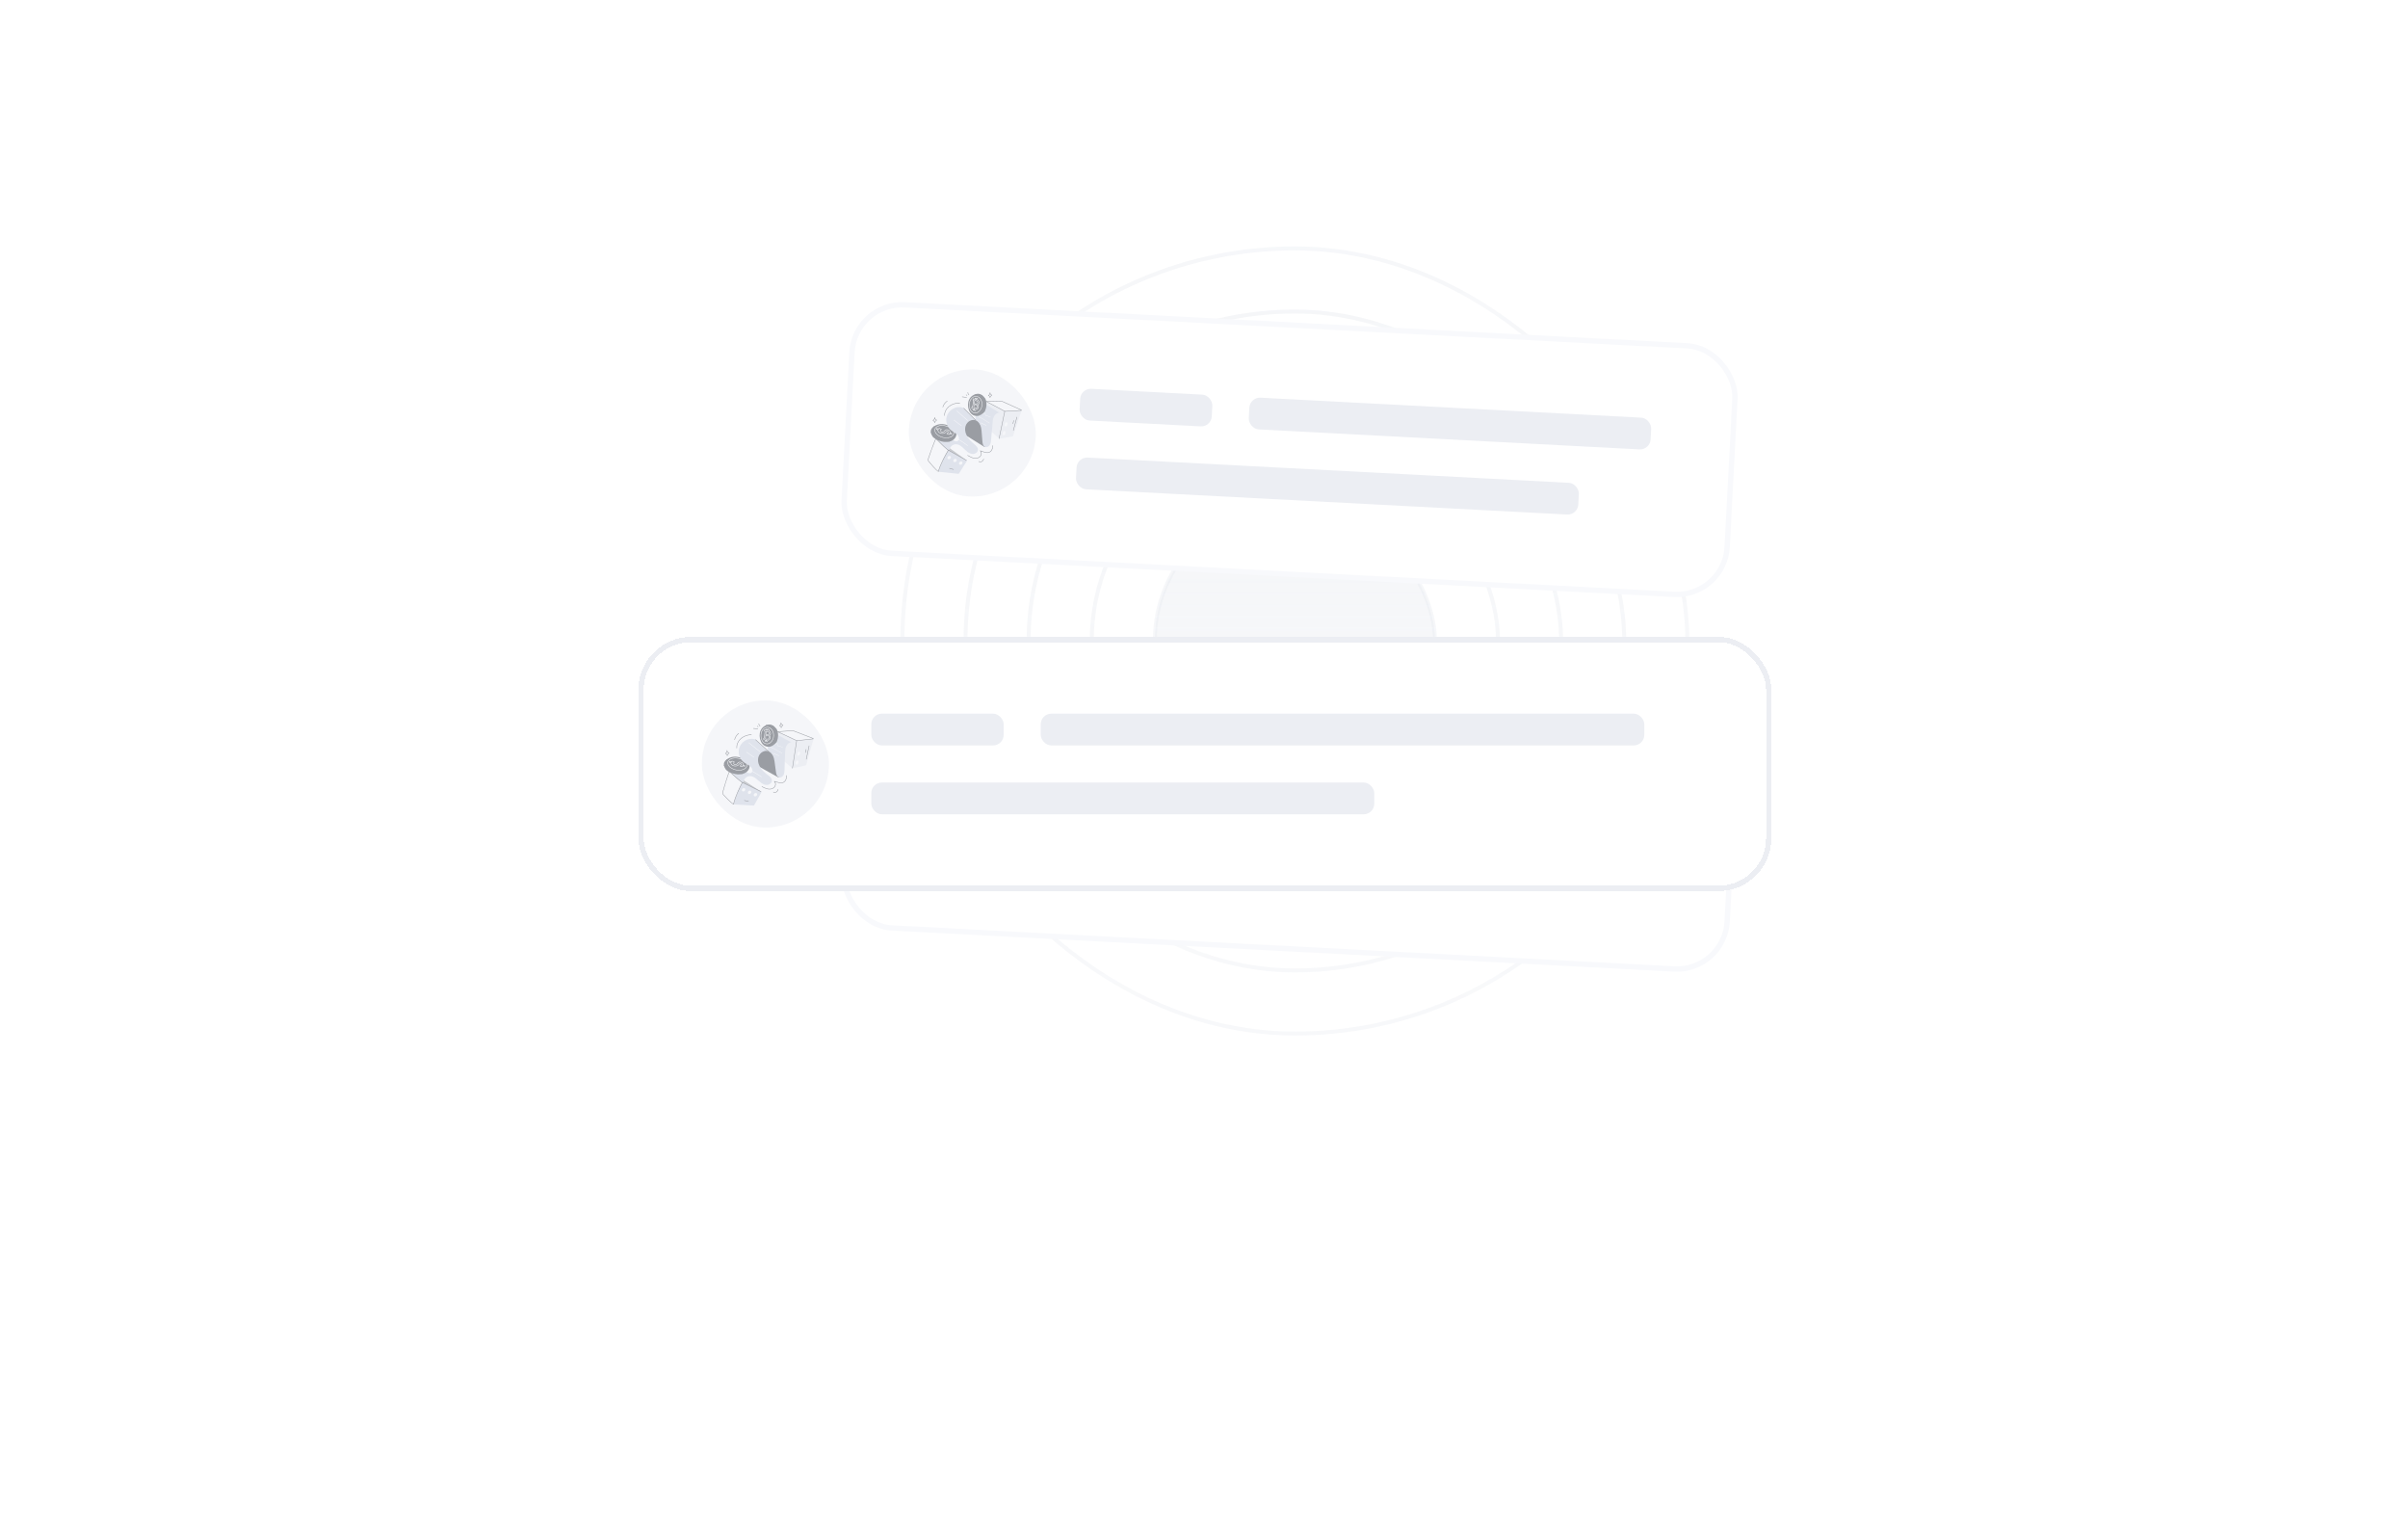<svg width="605" height="384" viewBox="0 0 605 384" fill="none" xmlns="http://www.w3.org/2000/svg">
<rect x="226.723" y="62.393" width="197.214" height="197.214" rx="98.607" stroke="url(#paint0_linear_640_6905)" stroke-width="0.991"/>
<rect x="242.579" y="78.249" width="165.501" height="165.501" rx="82.75" stroke="url(#paint1_linear_640_6905)" stroke-width="0.991"/>
<rect x="258.436" y="94.106" width="133.788" height="133.788" rx="66.894" stroke="url(#paint2_linear_640_6905)" stroke-width="0.991"/>
<rect x="274.292" y="109.962" width="102.075" height="102.075" rx="51.038" stroke="url(#paint3_linear_640_6905)" stroke-width="0.991"/>
<rect x="290.149" y="125.819" width="70.363" height="70.363" rx="35.181" fill="url(#paint4_linear_640_6905)"/>
<rect x="290.149" y="125.819" width="70.363" height="70.363" rx="35.181" stroke="url(#paint5_linear_640_6905)" stroke-width="0.991"/>
<rect x="214.713" y="169.982" width="222.149" height="62.521" rx="12.637" transform="rotate(3 214.713 169.982)" fill="white"/>
<rect x="214.713" y="169.982" width="222.149" height="62.521" rx="12.637" transform="rotate(3 214.713 169.982)" stroke="#F8F9FC" stroke-width="1.33"/>
<rect x="229.189" y="186.059" width="31.926" height="31.926" rx="15.963" transform="rotate(3 229.189 186.059)" fill="#F2F4F7" fill-opacity="0.8"/>
<path d="M247.728 194.904L247.721 194.903C247.726 194.904 247.73 194.904 247.735 194.906C247.733 194.906 247.73 194.906 247.728 194.904ZM247.666 194.908C247.666 194.908 247.669 194.905 247.671 194.906L247.664 194.905C247.664 194.905 247.664 194.905 247.666 194.908Z" fill="#C9CBCF"/>
<path d="M242.844 209.715C236.958 207.051 238.632 207.961 238.451 207.962C237.935 207.966 237.03 209.671 237.03 209.671L236.945 209.574C237.454 208.541 238.234 207.202 238.265 207.189C238.27 207.182 238.277 207.178 238.282 207.173C238.22 207.157 238.064 207.026 238.035 207.003C237.253 206.369 236.471 205.578 235.507 204.599C235.421 204.514 235.342 204.382 235.249 204.298C235.718 204.628 233.561 203.11 239.807 207.507L242.844 209.715Z" fill="#C9CBCF"/>
<path d="M247.063 202.683C247.029 202.547 246.599 200.977 246.591 200.952C246.473 200.915 246.363 200.836 246.286 200.699C245.968 200.132 245.955 200.051 245.532 199.658C245.472 199.664 245.449 199.69 245.395 199.708C245.29 199.743 245.162 199.674 245.132 199.567C245.118 199.515 245.107 199.499 245.021 199.528C244.729 199.628 244.58 199.208 243.918 199.246C243.866 199.249 243.816 199.261 243.766 199.278C243.734 199.345 243.692 199.409 243.64 199.459C242.451 200.6 242.009 201.121 242.596 203.447L242.945 203.597L247.341 206.359C247.479 206.346 247.603 206.291 247.711 206.211C246.98 204.472 247.269 203.92 247.063 202.683Z" fill="#9A9DA3"/>
<path d="M256.642 197.156C256.625 197.16 256.604 197.163 256.584 197.165C252.149 197.404 252.498 197.432 252.392 197.368C252.117 197.198 249.997 196.054 247.717 194.904L247.669 194.906C247.667 194.906 247.664 194.908 247.664 194.908C247.599 194.93 247.628 194.955 247.441 195.583C247.434 195.606 246.834 197.739 246.872 197.604L246.84 197.714C246.918 197.914 247.043 197.955 247.123 197.926C247.178 197.908 247.22 197.854 247.266 197.829C247.333 197.782 247.434 197.754 247.51 197.811C247.629 197.9 247.621 198.143 247.645 198.267C247.661 198.36 247.715 198.475 247.809 198.492C247.968 198.513 247.99 198.392 248.431 198.638C248.567 198.717 248.699 198.79 248.837 198.778C248.949 198.769 248.982 199.083 248.371 198.742C247.953 198.505 247.968 198.644 247.786 198.607C247.633 198.58 247.553 198.423 247.53 198.289C247.504 198.147 247.513 198.042 247.465 197.944C247.456 197.924 247.447 197.912 247.44 197.907C247.415 197.886 247.367 197.903 247.332 197.927C247.287 197.954 247.243 198.011 247.163 198.037C247.055 198.076 246.91 198.045 246.793 197.885L246.49 198.957C247.227 199.362 247.879 199.906 248.635 200.281C248.7 200.313 248.661 200.419 248.582 200.388C247.837 200.018 247.18 199.473 246.457 199.074L246.238 199.854L246.864 200.431C247.194 200.565 247.516 200.724 247.82 200.909C247.885 200.951 247.829 201.05 247.758 201.01C247.555 200.888 247.347 200.774 247.131 200.678L249.176 202.56L251.039 204.275L254.386 203.705C254.448 203.694 254.501 203.649 254.52 203.591L256.643 197.308C256.66 197.257 256.661 197.204 256.642 197.156ZM252.608 202.906C252.542 203.202 252.331 203.436 252.134 203.425C251.937 203.415 251.831 203.165 251.897 202.869C251.962 202.573 252.172 202.341 252.368 202.352C252.565 202.362 252.673 202.61 252.608 202.906ZM253.135 200.691C253.072 200.987 252.858 201.218 252.661 201.207C252.467 201.197 252.361 200.949 252.424 200.653C252.489 200.357 252.701 200.126 252.895 200.136C253.092 200.147 253.2 200.395 253.135 200.691Z" fill="#ECEEF3"/>
<path d="M247.727 194.905L247.664 194.906C247.683 194.897 247.706 194.896 247.727 194.905Z" fill="#C9CBCF"/>
<path d="M252.509 197.444L252.521 197.416C252.53 197.429 252.523 197.458 252.509 197.444Z" fill="#C9CBCF"/>
<path d="M247.644 195.685C247.495 196.391 247.347 197.149 246.839 197.682C246.838 197.684 246.837 197.687 246.836 197.689C246.842 197.719 246.887 197.822 246.945 197.875C246.99 197.918 247.064 197.948 247.127 197.925C247.182 197.908 247.224 197.854 247.27 197.828C247.337 197.782 247.438 197.754 247.514 197.81C247.634 197.9 247.627 198.155 247.649 198.266C247.665 198.36 247.719 198.474 247.813 198.491C247.969 198.512 248.001 198.395 248.435 198.638C248.571 198.716 248.703 198.79 248.841 198.778C248.953 198.769 248.986 199.082 248.375 198.741C247.957 198.504 247.972 198.643 247.79 198.606C247.637 198.579 247.558 198.423 247.534 198.289C247.508 198.146 247.517 198.041 247.469 197.943C247.46 197.924 247.451 197.911 247.444 197.906C247.419 197.886 247.371 197.902 247.336 197.927C247.291 197.954 247.247 198.011 247.167 198.037C247.07 198.072 246.953 198.042 246.866 197.964C246.797 197.9 246.779 197.852 246.747 197.791C246.731 197.806 246.711 197.821 246.67 197.838C246.253 198.184 245.671 198.391 245.137 198.33C245.121 198.539 245.098 198.92 245.085 199.165C245.082 199.234 245.112 199.561 244.985 199.488C244.962 199.476 243.187 197.707 243.165 197.684C242.403 196.931 242.267 196.567 241.847 196.451C240.032 195.947 238.31 197.127 237.863 198.697C237.519 199.905 237.945 201.296 238.908 202.099C239.523 202.614 240.341 202.921 240.761 203.601C240.917 203.854 240.99 204.185 240.918 204.46C240.944 204.461 242.039 205.105 243.154 205.967C243.216 206.017 243.139 206.11 243.08 206.06C242.384 205.52 241.642 205.018 240.879 204.569C240.683 205.03 240.093 205.045 239.651 204.747C239.447 204.608 239.278 204.428 239.107 204.253C238.047 204.715 236.531 204.504 235.571 203.932C235.445 204.035 235.327 204.15 235.223 204.275C235.371 204.399 235.399 204.488 235.51 204.599C236.413 205.515 237.235 206.351 238.038 207.003C238.063 207.023 238.223 207.157 238.286 207.173C238.281 207.177 238.274 207.182 238.269 207.189C238.251 207.196 238.198 207.294 238.178 207.329C238.319 207.333 238.467 207.299 238.501 207.284L238.505 207.208C238.57 206.383 239.347 205.644 240.202 205.667C241.4 205.7 242.18 206.891 243.005 207.537C243.457 207.891 244.015 208.162 244.586 208.107C245.159 208.053 245.713 207.586 245.71 207.011C245.703 205.883 243.888 205.427 242.893 203.503C242.451 202.649 242.316 201.587 242.746 200.725C243.177 199.864 244.26 199.315 245.154 199.668C245.725 199.893 246.129 200.425 246.344 200.997C246.616 201.734 246.621 202.4 246.826 204.947C246.869 205.487 246.98 206.129 247.477 206.343C247.91 206.527 248.43 206.255 248.679 205.855C248.928 205.454 248.975 204.965 249.014 204.497C249.069 203.851 249.125 203.205 249.18 202.559C249.405 199.908 249.404 199.321 249.738 198.666C250.003 198.14 250.539 197.705 251.127 197.738C249.912 197.11 249.305 196.58 247.644 195.685ZM241.538 201.071C241.501 201.069 241.631 201.149 239.672 199.671C239.606 199.627 239.683 199.528 239.744 199.577L241.577 200.966C241.625 200.998 241.597 201.074 241.538 201.071ZM243.143 199.781C243.103 199.779 243.271 199.904 240.364 197.347C240.305 197.299 240.383 197.204 240.443 197.259L243.186 199.679C243.225 199.71 243.205 199.785 243.143 199.781ZM247.762 201.009C247.559 200.887 247.351 200.774 247.135 200.677C246.788 200.511 246.579 200.468 246.416 200.338C246.358 200.284 246.433 200.196 246.493 200.244C246.684 200.403 247.059 200.443 247.824 200.908C247.889 200.951 247.833 201.05 247.762 201.009ZM248.586 200.387C247.841 200.017 247.184 199.473 246.461 199.074C245.881 198.748 245.745 198.789 245.787 198.694C245.799 198.663 245.833 198.649 245.863 198.66C246.871 199.044 247.678 199.804 248.639 200.281C248.704 200.312 248.665 200.419 248.586 200.387Z" fill="#DFE3EC"/>
<path d="M242.843 209.715C237.982 207.008 238.293 207.165 238.263 207.189C238.236 207.201 236.587 209.884 235.776 212.386C235.75 212.49 235.82 212.57 235.902 212.578L240.781 213.097C240.838 213.103 240.892 213.077 240.92 213.031L242.894 209.92C242.938 209.848 242.914 209.757 242.843 209.715ZM238.905 209.038C238.846 209.268 238.608 209.446 238.371 209.433C238.134 209.421 237.99 209.223 238.048 208.993C238.107 208.759 238.345 208.583 238.582 208.596C238.819 208.608 238.963 208.804 238.905 209.038ZM240.374 209.759C240.317 209.989 240.077 210.166 239.84 210.154C239.605 210.142 239.461 209.944 239.519 209.714C239.576 209.482 239.816 209.307 240.05 209.319C240.287 209.332 240.434 209.527 240.374 209.759ZM241.814 210.431C241.755 210.661 241.517 210.838 241.28 210.826C241.043 210.813 240.899 210.616 240.957 210.386C241.016 210.154 241.254 209.979 241.49 209.991C241.727 210.003 241.872 210.199 241.814 210.431Z" fill="#DFE3EC"/>
<path d="M238.299 207.163C238.298 207.171 238.292 207.173 238.285 207.172C238.289 207.168 238.294 207.165 238.299 207.163Z" fill="#C9CBCF"/>
<path d="M251.013 204.31C251.01 204.31 251.007 204.31 251.004 204.309C250.972 204.302 250.952 204.271 250.958 204.239L252.381 197.388C252.396 197.313 252.513 197.334 252.497 197.412L251.075 204.263C251.069 204.292 251.042 204.312 251.013 204.31Z" fill="#9A9DA3"/>
<path d="M252.364 197.418C251.926 197.148 248.289 195.235 247.712 194.961C247.642 194.933 247.667 194.846 247.728 194.845L251.562 194.77C251.614 194.769 251.662 194.78 251.705 194.801L256.543 196.964C256.619 196.997 256.677 197.06 256.702 197.138C256.712 197.171 256.692 197.206 256.658 197.213C256.639 197.218 256.614 197.222 256.592 197.223C252.122 197.478 252.466 197.48 252.364 197.418ZM247.975 194.958C248.941 195.445 252.024 197.069 252.426 197.317C252.499 197.361 252.256 197.343 256.547 197.107C256.507 197.067 256.821 197.222 251.654 194.908C251.626 194.894 251.6 194.889 251.564 194.888L247.975 194.958Z" fill="#9A9DA3"/>
<path d="M235.653 212.511C235.029 212.1 233.745 210.564 233.27 209.99C232.905 209.552 233.395 208.841 233.523 208.289C233.576 208.057 233.684 207.843 233.761 207.619C234.351 205.907 234.204 206.49 234.75 204.983C235.188 203.778 235.232 204.246 235.546 204.557C236.404 205.42 237.225 206.272 238.07 206.957C238.093 206.974 238.238 207.099 238.295 207.116C238.342 207.131 238.361 207.195 238.298 207.237C238.039 207.645 237.419 208.743 236.996 209.6C236.321 210.962 235.834 212.325 235.829 212.427C235.828 212.437 235.829 212.445 235.831 212.453C235.835 212.459 235.84 212.47 235.843 212.481C235.864 212.513 235.848 212.557 235.812 212.569C235.753 212.594 235.708 212.555 235.653 212.511ZM235.186 204.326C235.033 204.467 234.619 205.733 234.161 206.828C234.006 207.2 233.959 207.453 233.78 207.903C233.566 208.438 233.71 208.205 233.47 208.817C233.331 209.175 233.134 209.641 233.362 209.914C233.793 210.437 235.138 212.044 235.711 212.407C235.711 212.407 235.711 212.407 235.711 212.407C235.729 212.272 236.188 210.962 236.889 209.548C237.323 208.667 237.991 207.496 238.185 207.191C238.126 207.156 238.066 207.106 237.996 207.05C237.277 206.467 236.609 205.796 235.963 205.146C235.416 204.585 235.484 204.682 235.343 204.499C235.204 204.319 235.209 204.35 235.186 204.326Z" fill="#9A9DA3"/>
<path d="M242.794 209.777L238.279 207.237L238.298 207.204L238.29 207.187L238.296 207.126C238.352 207.122 238.105 207.012 242.853 209.674C242.92 209.712 242.863 209.815 242.794 209.777Z" fill="#9A9DA3"/>
<path d="M245.193 199.767L245.144 199.732L242.098 196.66C242.042 196.605 242.127 196.521 242.182 196.577L245.26 199.669C245.325 199.714 245.258 199.811 245.193 199.767Z" fill="#9A9DA3"/>
<path d="M247.674 194.906L247.68 194.906C247.677 194.906 247.677 194.906 247.674 194.909C247.674 194.906 247.674 194.906 247.674 194.906Z" fill="#C9CBCF"/>
<path d="M247.734 194.907L247.675 194.906C247.682 194.906 247.722 194.904 247.729 194.904C247.732 194.904 247.732 194.907 247.734 194.907Z" fill="#C9CBCF"/>
<path d="M252.529 197.445C252.526 197.448 252.524 197.448 252.519 197.445L252.524 197.433L252.53 197.417C252.537 197.427 252.536 197.443 252.529 197.445Z" fill="#C9CBCF"/>
<path d="M235.883 204.743C235.686 204.67 235.426 204.556 235.203 204.429C235.205 204.405 235.213 204.247 235.212 204.271C235.253 204.3 235.914 204.765 235.883 204.743Z" fill="#C9CBCF"/>
<path d="M247.734 194.907L247.674 194.906C247.674 194.906 247.677 194.904 247.679 194.904C247.694 194.898 247.708 194.898 247.724 194.904C247.727 194.904 247.727 194.904 247.729 194.904C247.731 194.904 247.731 194.907 247.734 194.907Z" fill="#C9CBCF"/>
<path d="M252.53 197.447C252.527 197.449 252.525 197.449 252.52 197.446L252.525 197.434C252.528 197.439 252.53 197.442 252.53 197.447Z" fill="#C9CBCF"/>
<path d="M247.734 194.907L247.674 194.906C247.674 194.906 247.677 194.904 247.679 194.904C247.694 194.898 247.708 194.898 247.724 194.904C247.727 194.904 247.727 194.904 247.729 194.904C247.731 194.904 247.731 194.907 247.734 194.907Z" fill="#C9CBCF"/>
<path d="M252.529 197.445C252.526 197.448 252.524 197.448 252.519 197.445L252.524 197.433L252.53 197.417C252.537 197.427 252.536 197.443 252.529 197.445Z" fill="#C9CBCF"/>
<path d="M238.487 207.347C238.423 207.326 238.517 207.369 238.299 207.247C238.272 207.254 238.245 207.239 238.233 207.211C238.21 207.156 238.282 207.101 238.34 207.134C238.488 207.228 238.551 207.234 238.548 207.291C238.547 207.323 238.52 207.349 238.487 207.347Z" fill="#9A9DA3"/>
<path d="M239.526 212.051L238.542 211.77C238.467 211.749 238.5 211.635 238.575 211.656L239.558 211.937C239.633 211.959 239.601 212.074 239.526 212.051Z" fill="#9A9DA3"/>
<path d="M235.398 201.745C235.499 201.783 235.594 201.826 235.689 201.872C235.666 201.906 235.645 201.943 235.628 201.983C235.626 201.985 235.626 201.987 235.626 201.99L235.341 201.887L235.398 201.745Z" fill="#9A9DA3"/>
<path d="M238.664 202.638C238.674 202.768 238.644 202.866 238.409 203.164C238.268 203.121 238.131 203.071 237.998 203.014C238.068 202.956 238.133 202.898 238.195 202.837C238.253 202.783 238.308 202.724 238.315 202.641C238.323 202.525 238.214 202.394 238.076 202.351C237.735 202.246 237.588 202.606 237.483 202.69C237.056 203.075 235.968 202.911 235.736 202.345C235.641 202.103 235.776 201.914 235.96 201.734C236.243 201.859 236.14 201.796 236.435 201.932C235.982 202.29 236.508 202.9 237.151 202.549C237.397 202.412 237.45 202.183 237.705 202.091C238.063 201.972 238.627 202.236 238.664 202.638Z" fill="#9A9DA3"/>
<path d="M238.699 202.968C238.697 202.967 238.694 202.97 238.692 202.967C238.705 202.942 238.721 202.914 238.732 202.886L239.057 202.989L239.028 203.085C238.921 203.041 238.811 203.002 238.699 202.968Z" fill="#9A9DA3"/>
<path d="M239.548 202.606C239.544 202.592 239.547 202.575 239.555 202.561C239.04 202.23 238.613 201.936 238.255 201.341C238.238 201.349 238.216 201.351 238.198 201.343C237.852 201.184 237.501 201.078 237.159 201.027C236.495 200.928 235.704 201.015 235.22 201.491C234.984 201.725 234.902 201.925 234.933 202.203C235.002 202.826 235.505 203.284 236.063 203.581C237.37 204.274 238.758 204.018 239.292 203.496C239.535 203.254 239.628 202.931 239.548 202.606ZM238.665 203.08C238.651 203.077 238.642 203.067 238.635 203.057C238.602 203.105 238.564 203.153 238.526 203.201C238.476 203.256 238.469 203.296 238.423 203.293C238.399 203.292 238.107 203.198 237.855 203.08C237.819 203.065 237.806 203.014 237.843 202.98C237.906 202.933 238.183 202.716 238.192 202.632C238.194 202.585 238.135 202.494 238.037 202.463C237.788 202.391 237.685 202.664 237.557 202.78C236.939 203.325 235.472 202.873 235.589 202.104C235.086 201.914 235.159 202.024 235.309 201.647C235.32 201.619 235.352 201.604 235.382 201.615C235.51 201.66 235.636 201.714 235.756 201.773C235.802 201.718 235.855 201.666 235.905 201.619C235.949 201.572 235.987 201.631 236.253 201.725C236.394 201.777 236.699 201.894 236.573 201.975C236.489 202.028 236.429 202.086 236.4 202.146C236.274 202.368 236.643 202.696 237.09 202.444C237.321 202.314 237.368 202.081 237.661 201.98C238.129 201.816 238.856 202.206 238.769 202.774C239.126 202.891 239.141 202.891 239.166 202.914C239.177 202.926 239.19 202.948 239.181 202.984C239.068 203.333 239.189 203.243 238.665 203.08ZM240.29 203.077C240.102 202.915 239.89 202.776 239.677 202.637C239.773 203.154 239.504 203.684 238.743 203.954C237.148 204.529 234.954 203.534 234.816 202.215C234.783 201.9 234.876 201.665 235.136 201.405C235.852 200.697 237.184 200.762 238.174 201.203C238.109 201.093 238.055 200.979 238.007 200.864C236.796 200.432 235.716 200.56 234.843 201.065C234.343 201.354 233.962 201.743 233.868 202.211C233.766 202.707 234.052 203.601 234.657 204.075C236.014 205.138 238.704 205.683 239.911 204.155C240.158 203.843 240.308 203.463 240.29 203.077Z" fill="#9A9DA3"/>
<path d="M234.371 202.503C234.261 202.012 234.375 201.558 234.618 201.126L234.675 201.144L234.727 201.174C234.714 201.197 234.706 201.211 234.697 201.223C234.117 202.265 234.626 203.326 235.601 203.882C236.621 204.489 238.22 204.671 239.267 204.114C239.337 204.077 239.392 204.182 239.323 204.219C237.741 205.06 234.779 204.331 234.371 202.503Z" fill="#9A9DA3"/>
<path d="M233.821 202.695C233.981 202.583 234.172 202.496 234.392 202.436C234.469 202.416 234.498 202.53 234.423 202.55C234.217 202.607 234.038 202.688 233.89 202.792C233.826 202.837 233.757 202.741 233.821 202.695Z" fill="#9A9DA3"/>
<path d="M234.375 203.635L234.864 203.327C234.93 203.285 234.994 203.385 234.927 203.427L234.438 203.735C234.372 203.777 234.308 203.677 234.375 203.635Z" fill="#9A9DA3"/>
<path d="M235.512 204.475L235.761 204.028C235.8 203.96 235.903 204.018 235.865 204.086L235.616 204.533C235.578 204.601 235.474 204.544 235.512 204.475Z" fill="#9A9DA3"/>
<path d="M237.056 204.937L237.065 204.499C237.066 204.466 237.093 204.44 237.126 204.441C237.154 204.443 237.184 204.468 237.184 204.501L237.175 204.94C237.173 205.018 237.055 205.016 237.056 204.937Z" fill="#9A9DA3"/>
<path d="M238.338 205.011C238.297 204.843 238.259 204.717 238.222 204.561C238.203 204.484 238.319 204.457 238.337 204.533C238.378 204.702 238.416 204.828 238.453 204.983C238.472 205.06 238.357 205.087 238.338 205.011Z" fill="#9A9DA3"/>
<path d="M245.578 195.015C245.609 195.102 245.601 195.208 245.553 195.31C245.374 195.677 245.109 195.449 244.917 195.439C244.891 195.435 244.867 195.431 244.853 195.423C244.837 195.41 244.939 194.75 244.942 194.729C244.945 194.708 244.948 194.699 244.948 194.699L244.951 194.701C245.142 194.721 245.514 194.832 245.578 195.015Z" fill="#9A9DA3"/>
<path d="M245.489 196.054C245.46 195.885 245.36 195.84 245.195 195.806C245.044 195.774 244.913 195.746 244.809 195.738C244.809 195.745 244.808 195.755 244.806 195.762C244.705 196.432 244.73 196.424 244.704 196.481C244.703 196.486 244.701 196.49 244.701 196.495C244.749 196.523 245.072 196.588 245.186 196.575C245.409 196.55 245.529 196.269 245.489 196.054ZM245.489 196.054C245.46 195.885 245.36 195.84 245.195 195.806C245.044 195.774 244.913 195.746 244.809 195.738C244.809 195.745 244.808 195.755 244.806 195.762C244.705 196.432 244.73 196.424 244.704 196.481C244.703 196.486 244.701 196.49 244.701 196.495C244.749 196.523 245.072 196.588 245.186 196.575C245.409 196.55 245.529 196.269 245.489 196.054ZM245.632 195.684C245.921 195.647 246.004 195.135 245.859 194.84C245.807 194.744 245.694 194.63 245.634 194.6C245.499 194.511 245.497 194.478 245.53 194.364C245.541 194.341 245.539 194.332 245.564 194.209C245.539 194.189 245.492 194.184 245.433 194.181C245.389 194.184 245.392 194.181 245.39 194.224C245.386 194.41 245.392 194.442 245.351 194.476C245.32 194.501 245.286 194.496 245.214 194.49C245.122 194.486 245.042 194.41 245.086 194.308C245.105 194.259 245.113 194.21 245.116 194.153C245.078 194.144 245.04 194.142 245.004 194.144C244.963 194.291 245.018 194.351 244.979 194.393C244.935 194.432 244.908 194.396 244.538 194.329C244.537 194.338 244.502 194.52 244.502 194.529C244.504 194.529 244.509 194.532 244.518 194.532C244.584 194.561 244.703 194.557 244.686 194.639C244.573 195.206 244.533 195.827 244.385 196.405C244.379 196.424 244.366 196.437 244.349 196.446C244.297 196.465 244.284 196.412 244.217 196.42C244.209 196.484 244.203 196.555 244.202 196.626C244.283 196.666 244.365 196.694 244.449 196.715C244.459 196.715 244.475 196.721 244.48 196.716C244.516 196.705 244.562 196.729 244.56 196.778L244.541 197.05C244.566 197.061 244.592 197.069 244.618 197.075L244.656 196.887C244.659 196.873 244.665 196.85 244.661 196.84C244.644 196.796 244.682 196.747 244.732 196.76C244.998 196.833 244.958 196.716 244.906 197.155C244.955 197.171 245.005 197.172 245.053 197.153C245.056 197.129 245.058 197.093 245.075 197.007C245.085 196.983 245.076 196.918 245.101 196.877C245.144 196.814 245.235 196.85 245.37 196.818C245.767 196.727 245.913 196.091 245.596 195.784C245.563 195.753 245.579 195.686 245.632 195.684ZM245.108 196.697C245.039 196.693 244.969 196.679 244.903 196.667C244.792 196.65 244.561 196.614 244.583 196.477C244.586 196.468 244.589 196.456 244.592 196.442C244.609 196.411 244.601 196.311 244.687 195.751C244.714 195.569 244.785 195.599 245.218 195.691C245.312 195.71 245.472 195.742 245.555 195.884C245.718 196.169 245.542 196.72 245.108 196.697ZM245.323 195.634C245.19 195.657 245.041 195.582 244.94 195.562C244.889 195.549 244.838 195.561 244.783 195.52C244.716 195.469 244.728 195.389 244.735 195.335C244.755 195.185 244.789 194.921 244.823 194.712C244.83 194.668 244.844 194.576 244.96 194.584C245.206 194.608 245.604 194.741 245.688 194.974C245.783 195.241 245.595 195.604 245.323 195.634ZM245.195 195.806C245.044 195.774 244.913 195.746 244.809 195.738C244.809 195.745 244.808 195.755 244.806 195.762C244.705 196.432 244.73 196.424 244.704 196.481C244.703 196.486 244.701 196.49 244.701 196.495C244.749 196.523 245.072 196.588 245.186 196.575C245.409 196.55 245.529 196.269 245.489 196.054C245.46 195.885 245.36 195.84 245.195 195.806Z" fill="#9A9DA3"/>
<path d="M247.732 194.645C247.54 193.951 246.808 193.273 246.293 193.087C245.412 192.769 244.042 193.285 243.495 194.425C242.794 195.888 243.336 198.659 245.547 198.558C246.236 198.525 246.802 198.061 247.347 197.548C247.437 197.462 247.462 197.337 247.511 197.226C247.865 196.448 247.955 195.46 247.732 194.645ZM244.953 197.881C244.467 197.855 244.008 197.548 243.756 197.062C243.467 196.501 243.372 195.579 243.632 194.846C244.171 193.333 245.904 193.07 246.585 194.621C247.24 196.136 246.222 197.947 244.953 197.881ZM245.826 193.878C245.569 193.705 245.341 193.66 245.012 193.711C243.691 193.918 243.256 195.829 243.861 197.008C244.135 197.536 244.67 197.833 245.2 197.749C245.725 197.665 246.226 197.211 246.479 196.597C246.858 195.675 246.675 194.44 245.826 193.878ZM245.743 195.772C246.048 196.184 245.84 196.833 245.397 196.932C245.339 196.946 245.295 196.948 245.199 196.955C245.197 196.979 245.199 196.999 245.19 197.033C245.161 197.162 245.188 197.231 245.095 197.263C245.006 197.297 244.913 197.29 244.839 197.255C244.741 197.208 244.8 197.124 244.819 196.902C244.805 196.899 244.791 196.896 244.777 196.893C244.774 196.899 244.774 196.904 244.773 196.911C244.723 197.147 244.729 197.168 244.692 197.195C244.677 197.201 244.653 197.204 244.639 197.201C244.581 197.189 244.525 197.172 244.471 197.15C244.462 197.147 244.434 197.134 244.424 197.102C244.414 197.075 244.418 197.078 244.435 196.832C244.431 196.829 244.426 196.829 244.421 196.829C244.356 196.812 244.136 196.745 244.098 196.695C244.08 196.668 244.082 196.64 244.083 196.626C244.084 196.581 244.092 196.376 244.119 196.34C244.147 196.29 244.243 196.295 244.285 196.306C244.41 195.795 244.463 195.174 244.558 194.669L244.483 194.646C244.462 194.64 244.409 194.623 244.39 194.565C244.378 194.527 244.385 194.505 244.424 194.291C244.437 194.217 244.489 194.193 244.533 194.207L244.869 194.274C244.868 194.205 244.879 194.134 244.901 194.069C244.909 194.048 244.929 194.033 244.951 194.029C245.076 194.014 245.257 194.021 245.234 194.151C245.23 194.219 245.222 194.286 245.193 194.353C245.191 194.377 245.244 194.37 245.268 194.373C245.272 194.225 245.266 194.18 245.287 194.137C245.353 193.997 245.719 194.061 245.681 194.231L245.656 194.358C245.62 194.497 245.607 194.427 245.751 194.534C245.923 194.69 246.01 194.805 246.038 195.048C246.078 195.323 245.993 195.66 245.743 195.772Z" fill="#9A9DA3"/>
<path d="M245.802 198.053C246.84 197.544 247.345 196.16 247.116 195.068C246.885 193.975 246.043 193.27 244.929 193.18C244.851 193.176 244.856 193.058 244.934 193.061C244.941 193.061 244.986 193.065 244.988 193.066C246.157 193.173 247.001 193.948 247.232 195.044C247.47 196.18 246.947 197.625 245.854 198.16C245.783 198.195 245.731 198.088 245.802 198.053Z" fill="#9A9DA3"/>
<path d="M246.299 193.584C246.452 193.453 246.619 193.356 246.795 193.297C246.869 193.273 246.907 193.385 246.833 193.41C246.671 193.464 246.518 193.553 246.377 193.674C246.317 193.725 246.24 193.635 246.299 193.584Z" fill="#9A9DA3"/>
<path d="M246.949 194.397L247.453 194.199C247.525 194.17 247.57 194.28 247.496 194.309L246.992 194.508C246.919 194.537 246.875 194.427 246.949 194.397Z" fill="#9A9DA3"/>
<path d="M247.748 195.598C247.657 195.589 247.183 195.544 247.212 195.547C247.136 195.54 247.143 195.425 247.224 195.429L247.757 195.48C247.834 195.487 247.824 195.602 247.748 195.598Z" fill="#9A9DA3"/>
<path d="M247.469 196.96L247.047 196.737C246.977 196.7 247.034 196.595 247.103 196.632L247.525 196.856C247.594 196.893 247.538 196.997 247.469 196.96Z" fill="#9A9DA3"/>
<path d="M246.59 197.608C246.53 197.558 246.605 197.467 246.666 197.517C246.804 197.632 246.915 197.732 247.045 197.839C247.07 197.86 247.074 197.897 247.053 197.922C246.995 197.992 246.956 197.911 246.59 197.608Z" fill="#9A9DA3"/>
<path d="M237.249 198.459C237.22 196.812 238.731 195.232 241.15 195.234C241.225 195.228 241.231 195.353 241.15 195.353C238.811 195.351 237.34 196.869 237.368 198.457C237.369 198.536 237.25 198.538 237.249 198.459Z" fill="#9A9DA3"/>
<path d="M236.826 196.309C237.013 195.685 237.412 195.137 237.949 194.767C238.014 194.723 238.08 194.82 238.016 194.865C237.501 195.219 237.119 195.744 236.94 196.343C236.917 196.419 236.804 196.385 236.826 196.309Z" fill="#9A9DA3"/>
<path d="M243.097 208.52C243.028 208.48 243.089 208.377 243.156 208.417C243.857 208.826 244.634 209.268 245.457 209.103C245.877 209.019 246.229 208.768 246.397 208.432C246.579 208.069 246.514 207.602 246.246 207.345C246.2 207.301 246.246 207.225 246.307 207.246C247.157 207.532 247.866 207.883 248.475 207.656C248.762 207.549 249.015 207.304 249.17 206.986C249.3 206.715 249.367 206.395 249.373 206.006C249.375 205.927 249.493 205.93 249.492 206.008C249.475 207.02 249.027 207.577 248.517 207.767C247.873 208.007 247.152 207.656 246.465 207.428C246.886 208.095 246.451 209.025 245.48 209.22C244.615 209.393 243.806 208.934 243.097 208.52Z" fill="#9A9DA3"/>
<path d="M245.891 210.029C245.828 209.981 245.901 209.887 245.963 209.935C246.303 210.198 246.886 210.012 247.09 209.357C247.113 209.282 247.227 209.317 247.203 209.392C246.963 210.162 246.265 210.319 245.891 210.029Z" fill="#9A9DA3"/>
<path d="M248.673 193.959C248.663 193.741 248.506 193.526 248.299 193.448C248.246 193.428 248.25 193.35 248.306 193.335C248.444 193.3 248.488 193.246 248.57 193.114C248.628 193.021 248.667 192.918 248.686 192.812C248.682 192.762 248.687 192.713 248.701 192.666C248.721 192.6 248.819 192.615 248.817 192.684C248.816 192.728 248.812 192.773 248.805 192.816C248.832 193.048 249.048 193.183 249.243 193.3C249.284 193.324 249.281 193.384 249.239 193.404C249.022 193.511 248.854 193.723 248.79 193.971C248.773 194.037 248.676 194.027 248.673 193.959ZM248.466 193.401C248.591 193.483 248.692 193.608 248.746 193.747C248.826 193.584 248.948 193.445 249.096 193.349C248.958 193.263 248.827 193.164 248.749 193.021C248.7 193.146 248.592 193.331 248.466 193.401Z" fill="#9A9DA3"/>
<path d="M234.773 200.263C234.763 200.03 234.596 199.801 234.375 199.718C234.321 199.698 234.325 199.62 234.381 199.605C234.529 199.567 234.576 199.51 234.664 199.369C234.725 199.27 234.767 199.16 234.787 199.047C234.783 198.994 234.789 198.942 234.803 198.893C234.822 198.828 234.921 198.841 234.919 198.911C234.918 198.958 234.914 199.005 234.907 199.051C234.935 199.298 235.164 199.442 235.373 199.567C235.413 199.591 235.411 199.651 235.369 199.671C235.137 199.785 234.958 200.011 234.89 200.275C234.873 200.341 234.777 200.331 234.773 200.263ZM234.543 199.671C234.681 199.759 234.79 199.895 234.848 200.048C234.933 199.87 235.065 199.719 235.225 199.616C235.073 199.522 234.933 199.417 234.85 199.26C234.798 199.395 234.681 199.598 234.543 199.671Z" fill="#9A9DA3"/>
<path d="M242.834 194.013C242.481 193.915 242.117 193.85 241.752 193.82C241.677 193.813 241.68 193.699 241.762 193.701C242.134 193.733 242.505 193.799 242.866 193.898C242.94 193.919 242.911 194.034 242.834 194.013Z" fill="#9A9DA3"/>
<path d="M242.903 193.463L242.712 193.295C242.653 193.243 242.732 193.155 242.79 193.206L242.981 193.373C243.04 193.425 242.962 193.514 242.903 193.463Z" fill="#9A9DA3"/>
<path d="M243.399 193.318C243.208 193.148 243.103 192.895 243.118 192.64C243.12 192.607 243.148 192.582 243.18 192.584C243.18 192.584 243.181 192.584 243.181 192.584C243.213 192.586 243.238 192.614 243.236 192.647C243.224 192.863 243.316 193.086 243.478 193.229C243.537 193.281 243.457 193.369 243.399 193.318Z" fill="#9A9DA3"/>
<path d="M254.548 202.166C255.759 197.614 255.342 199.184 255.432 198.844C255.452 198.769 255.567 198.799 255.546 198.875C255.456 199.215 255.873 197.646 254.663 202.195C254.645 202.271 254.529 202.242 254.548 202.166Z" fill="#9A9DA3"/>
<path d="M254.424 200.473L254.65 199.697C254.671 199.621 254.786 199.655 254.764 199.73L254.538 200.506C254.516 200.582 254.402 200.548 254.424 200.473Z" fill="#9A9DA3"/>
<rect x="271.524" y="191.608" width="33.256" height="7.981" rx="2.66" transform="rotate(3 271.524 191.608)" fill="#ECEEF3"/>
<rect x="314.033" y="193.836" width="101.098" height="7.981" rx="2.66" transform="rotate(3 314.033 193.836)" fill="#ECEEF3"/>
<rect x="270.619" y="208.877" width="126.372" height="7.981" rx="2.66" transform="rotate(3 270.619 208.877)" fill="#ECEEF3"/>
<rect x="214.713" y="75.899" width="222.149" height="62.521" rx="12.637" transform="rotate(3 214.713 75.899)" fill="white"/>
<rect x="214.713" y="75.899" width="222.149" height="62.521" rx="12.637" transform="rotate(3 214.713 75.899)" stroke="#F8F9FC" stroke-width="1.33"/>
<rect x="229.189" y="91.976" width="31.926" height="31.926" rx="15.963" transform="rotate(3 229.189 91.976)" fill="#F2F4F7" fill-opacity="0.8"/>
<path d="M247.728 100.821L247.721 100.82C247.726 100.821 247.73 100.821 247.735 100.823C247.733 100.823 247.73 100.823 247.728 100.821ZM247.666 100.825C247.666 100.825 247.669 100.822 247.671 100.823L247.664 100.822C247.664 100.822 247.664 100.822 247.666 100.825Z" fill="#C9CBCF"/>
<path d="M242.844 115.632C236.958 112.968 238.632 113.878 238.451 113.879C237.935 113.883 237.03 115.588 237.03 115.588L236.945 115.491C237.454 114.458 238.234 113.119 238.265 113.106C238.27 113.099 238.277 113.095 238.282 113.09C238.22 113.074 238.064 112.943 238.035 112.92C237.253 112.286 236.471 111.495 235.507 110.516C235.421 110.431 235.342 110.299 235.249 110.215C235.718 110.545 233.561 109.027 239.807 113.424L242.844 115.632Z" fill="#C9CBCF"/>
<path d="M247.063 108.6C247.029 108.464 246.599 106.894 246.591 106.869C246.473 106.832 246.363 106.753 246.286 106.616C245.968 106.049 245.955 105.968 245.532 105.575C245.472 105.581 245.449 105.607 245.395 105.625C245.29 105.66 245.162 105.591 245.132 105.484C245.118 105.432 245.107 105.416 245.021 105.445C244.729 105.545 244.58 105.125 243.918 105.163C243.866 105.166 243.816 105.178 243.766 105.195C243.734 105.262 243.692 105.326 243.64 105.376C242.451 106.517 242.009 107.038 242.596 109.364L242.945 109.514L247.341 112.276C247.479 112.263 247.603 112.208 247.711 112.128C246.98 110.389 247.269 109.837 247.063 108.6Z" fill="#9A9DA3"/>
<path d="M256.642 103.073C256.625 103.077 256.604 103.08 256.584 103.082C252.149 103.321 252.498 103.349 252.392 103.285C252.117 103.115 249.997 101.971 247.717 100.821L247.669 100.823C247.667 100.823 247.664 100.825 247.664 100.825C247.599 100.847 247.628 100.872 247.441 101.5C247.434 101.523 246.834 103.656 246.872 103.521L246.84 103.631C246.918 103.831 247.043 103.872 247.123 103.843C247.178 103.825 247.22 103.771 247.266 103.746C247.333 103.699 247.434 103.671 247.51 103.728C247.629 103.817 247.621 104.06 247.645 104.184C247.661 104.277 247.715 104.392 247.809 104.409C247.968 104.43 247.99 104.309 248.431 104.555C248.567 104.634 248.699 104.707 248.837 104.695C248.949 104.686 248.982 105 248.371 104.659C247.953 104.422 247.968 104.561 247.786 104.524C247.633 104.497 247.553 104.34 247.53 104.206C247.504 104.064 247.513 103.959 247.465 103.861C247.456 103.841 247.447 103.829 247.44 103.824C247.415 103.803 247.367 103.82 247.332 103.844C247.287 103.871 247.243 103.928 247.163 103.954C247.055 103.993 246.91 103.962 246.793 103.802L246.49 104.874C247.227 105.279 247.879 105.823 248.635 106.198C248.7 106.229 248.661 106.336 248.582 106.305C247.837 105.935 247.18 105.39 246.457 104.991L246.238 105.771L246.864 106.348C247.194 106.481 247.516 106.641 247.82 106.826C247.885 106.868 247.829 106.967 247.758 106.927C247.555 106.805 247.347 106.691 247.131 106.595L249.176 108.477L251.039 110.192L254.386 109.622C254.448 109.611 254.501 109.566 254.52 109.508L256.643 103.225C256.66 103.174 256.661 103.121 256.642 103.073ZM252.608 108.823C252.542 109.119 252.331 109.353 252.134 109.342C251.937 109.332 251.831 109.082 251.897 108.786C251.962 108.49 252.172 108.258 252.368 108.269C252.565 108.279 252.673 108.527 252.608 108.823ZM253.135 106.608C253.072 106.904 252.858 107.135 252.661 107.124C252.467 107.114 252.361 106.866 252.424 106.57C252.489 106.274 252.701 106.043 252.895 106.053C253.092 106.064 253.2 106.312 253.135 106.608Z" fill="#ECEEF3"/>
<path d="M247.727 100.822L247.664 100.823C247.683 100.814 247.706 100.813 247.727 100.822Z" fill="#C9CBCF"/>
<path d="M252.509 103.361L252.521 103.333C252.53 103.346 252.523 103.375 252.509 103.361Z" fill="#C9CBCF"/>
<path d="M247.644 101.602C247.495 102.308 247.347 103.066 246.839 103.599C246.838 103.601 246.837 103.604 246.836 103.606C246.842 103.636 246.887 103.739 246.945 103.792C246.99 103.835 247.064 103.865 247.127 103.842C247.182 103.825 247.224 103.771 247.27 103.745C247.337 103.699 247.438 103.671 247.514 103.727C247.634 103.817 247.627 104.072 247.649 104.183C247.665 104.277 247.719 104.391 247.813 104.408C247.969 104.429 248.001 104.312 248.435 104.555C248.571 104.633 248.703 104.707 248.841 104.695C248.953 104.686 248.986 104.999 248.375 104.658C247.957 104.421 247.972 104.56 247.79 104.523C247.637 104.496 247.558 104.34 247.534 104.206C247.508 104.063 247.517 103.958 247.469 103.86C247.46 103.841 247.451 103.828 247.444 103.823C247.419 103.803 247.371 103.819 247.336 103.844C247.291 103.871 247.247 103.928 247.167 103.954C247.07 103.989 246.953 103.959 246.866 103.881C246.797 103.817 246.779 103.769 246.747 103.708C246.731 103.723 246.711 103.738 246.67 103.755C246.253 104.101 245.671 104.308 245.137 104.247C245.121 104.456 245.098 104.837 245.085 105.082C245.082 105.151 245.112 105.478 244.985 105.405C244.962 105.393 243.187 103.624 243.165 103.601C242.403 102.848 242.267 102.484 241.847 102.368C240.032 101.864 238.31 103.044 237.863 104.614C237.519 105.822 237.945 107.213 238.908 108.016C239.523 108.531 240.341 108.838 240.761 109.518C240.917 109.771 240.99 110.102 240.918 110.377C240.944 110.378 242.039 111.022 243.154 111.884C243.216 111.934 243.139 112.027 243.08 111.977C242.384 111.437 241.642 110.935 240.879 110.486C240.683 110.947 240.093 110.962 239.651 110.664C239.447 110.525 239.278 110.345 239.107 110.17C238.047 110.632 236.531 110.421 235.571 109.849C235.445 109.952 235.327 110.067 235.223 110.192C235.371 110.316 235.399 110.405 235.51 110.516C236.413 111.432 237.235 112.268 238.038 112.92C238.063 112.94 238.223 113.074 238.286 113.09C238.281 113.094 238.274 113.099 238.269 113.106C238.251 113.113 238.198 113.211 238.178 113.246C238.319 113.25 238.467 113.216 238.501 113.201L238.505 113.125C238.57 112.3 239.347 111.561 240.202 111.584C241.4 111.617 242.18 112.808 243.005 113.454C243.457 113.808 244.015 114.079 244.586 114.024C245.159 113.97 245.713 113.503 245.71 112.928C245.703 111.8 243.888 111.344 242.893 109.42C242.451 108.566 242.316 107.504 242.746 106.642C243.177 105.781 244.26 105.232 245.154 105.585C245.725 105.81 246.129 106.342 246.344 106.914C246.616 107.651 246.621 108.317 246.826 110.864C246.869 111.404 246.98 112.046 247.477 112.26C247.91 112.444 248.43 112.172 248.679 111.772C248.928 111.371 248.975 110.882 249.014 110.414C249.069 109.768 249.125 109.122 249.18 108.476C249.405 105.825 249.404 105.238 249.738 104.583C250.003 104.057 250.539 103.622 251.127 103.655C249.912 103.027 249.305 102.497 247.644 101.602ZM241.538 106.988C241.501 106.986 241.631 107.066 239.672 105.588C239.606 105.544 239.683 105.445 239.744 105.494L241.577 106.883C241.625 106.915 241.597 106.991 241.538 106.988ZM243.143 105.698C243.103 105.696 243.271 105.821 240.364 103.264C240.305 103.216 240.383 103.121 240.443 103.176L243.186 105.596C243.225 105.627 243.205 105.702 243.143 105.698ZM247.762 106.926C247.559 106.804 247.351 106.691 247.135 106.594C246.788 106.428 246.579 106.385 246.416 106.255C246.358 106.201 246.433 106.113 246.493 106.161C246.684 106.32 247.059 106.36 247.824 106.825C247.889 106.868 247.833 106.967 247.762 106.926ZM248.586 106.304C247.841 105.934 247.184 105.39 246.461 104.991C245.881 104.665 245.745 104.706 245.787 104.611C245.799 104.58 245.833 104.566 245.863 104.577C246.871 104.961 247.678 105.721 248.639 106.198C248.704 106.229 248.665 106.336 248.586 106.304Z" fill="#DFE3EC"/>
<path d="M242.843 115.632C237.982 112.925 238.293 113.082 238.263 113.106C238.236 113.118 236.587 115.801 235.776 118.303C235.75 118.407 235.82 118.487 235.902 118.495L240.781 119.014C240.838 119.02 240.892 118.994 240.92 118.948L242.894 115.837C242.938 115.765 242.914 115.674 242.843 115.632ZM238.905 114.955C238.846 115.185 238.608 115.363 238.371 115.35C238.134 115.338 237.99 115.14 238.048 114.91C238.107 114.676 238.345 114.5 238.582 114.513C238.819 114.525 238.963 114.721 238.905 114.955ZM240.374 115.676C240.317 115.906 240.077 116.083 239.84 116.071C239.605 116.059 239.461 115.861 239.519 115.631C239.576 115.399 239.816 115.224 240.05 115.236C240.287 115.249 240.434 115.444 240.374 115.676ZM241.814 116.348C241.755 116.578 241.517 116.755 241.28 116.743C241.043 116.73 240.899 116.533 240.957 116.303C241.016 116.071 241.254 115.896 241.49 115.908C241.727 115.92 241.872 116.116 241.814 116.348Z" fill="#DFE3EC"/>
<path d="M238.299 113.08C238.298 113.088 238.292 113.09 238.285 113.089C238.289 113.085 238.294 113.082 238.299 113.08Z" fill="#C9CBCF"/>
<path d="M251.013 110.227C251.01 110.227 251.007 110.227 251.004 110.226C250.972 110.219 250.952 110.188 250.958 110.156L252.381 103.305C252.396 103.23 252.513 103.251 252.497 103.329L251.075 110.18C251.069 110.209 251.042 110.229 251.013 110.227Z" fill="#9A9DA3"/>
<path d="M252.364 103.335C251.926 103.065 248.289 101.152 247.712 100.878C247.642 100.85 247.667 100.763 247.728 100.761L251.562 100.687C251.614 100.686 251.662 100.697 251.705 100.718L256.543 102.881C256.619 102.914 256.677 102.977 256.702 103.055C256.712 103.088 256.692 103.123 256.658 103.13C256.639 103.135 256.614 103.139 256.592 103.14C252.122 103.395 252.466 103.397 252.364 103.335ZM247.975 100.875C248.941 101.362 252.024 102.986 252.426 103.234C252.499 103.278 252.256 103.26 256.547 103.024C256.507 102.984 256.821 103.139 251.654 100.825C251.626 100.811 251.6 100.806 251.564 100.805L247.975 100.875Z" fill="#9A9DA3"/>
<path d="M235.653 118.428C235.029 118.017 233.745 116.481 233.27 115.907C232.905 115.469 233.395 114.758 233.523 114.206C233.576 113.974 233.684 113.76 233.761 113.536C234.351 111.824 234.204 112.407 234.75 110.9C235.188 109.695 235.232 110.163 235.546 110.474C236.404 111.337 237.225 112.189 238.07 112.874C238.093 112.891 238.238 113.016 238.295 113.033C238.342 113.048 238.361 113.112 238.298 113.154C238.039 113.562 237.419 114.66 236.996 115.517C236.321 116.879 235.834 118.242 235.829 118.344C235.828 118.354 235.829 118.362 235.831 118.37C235.835 118.376 235.84 118.387 235.843 118.398C235.864 118.43 235.848 118.474 235.812 118.486C235.753 118.511 235.708 118.472 235.653 118.428ZM235.186 110.243C235.033 110.384 234.619 111.65 234.161 112.745C234.006 113.117 233.959 113.37 233.78 113.82C233.566 114.355 233.71 114.122 233.47 114.734C233.331 115.092 233.134 115.558 233.362 115.831C233.793 116.354 235.138 117.961 235.711 118.324C235.711 118.324 235.711 118.324 235.711 118.324C235.729 118.189 236.188 116.879 236.889 115.465C237.323 114.584 237.991 113.413 238.185 113.108C238.126 113.073 238.066 113.023 237.996 112.967C237.277 112.384 236.609 111.713 235.963 111.063C235.416 110.502 235.484 110.599 235.343 110.416C235.204 110.236 235.209 110.267 235.186 110.243Z" fill="#9A9DA3"/>
<path d="M242.794 115.694L238.279 113.154L238.298 113.121L238.29 113.104L238.296 113.043C238.352 113.039 238.105 112.929 242.853 115.591C242.92 115.629 242.863 115.732 242.794 115.694Z" fill="#9A9DA3"/>
<path d="M245.193 105.684L245.144 105.649L242.098 102.577C242.042 102.522 242.127 102.438 242.182 102.494L245.26 105.586C245.325 105.631 245.258 105.728 245.193 105.684Z" fill="#9A9DA3"/>
<path d="M247.674 100.823L247.68 100.823C247.677 100.823 247.677 100.823 247.674 100.826C247.674 100.823 247.674 100.823 247.674 100.823Z" fill="#C9CBCF"/>
<path d="M247.734 100.824L247.675 100.823C247.682 100.823 247.722 100.821 247.729 100.821C247.732 100.821 247.732 100.824 247.734 100.824Z" fill="#C9CBCF"/>
<path d="M252.529 103.362C252.526 103.365 252.524 103.365 252.519 103.362L252.524 103.35L252.53 103.334C252.537 103.344 252.536 103.36 252.529 103.362Z" fill="#C9CBCF"/>
<path d="M235.883 110.66C235.686 110.587 235.426 110.473 235.203 110.346C235.205 110.322 235.213 110.164 235.212 110.187C235.253 110.217 235.914 110.682 235.883 110.66Z" fill="#C9CBCF"/>
<path d="M247.734 100.824L247.674 100.823C247.674 100.823 247.677 100.821 247.679 100.821C247.694 100.814 247.708 100.815 247.724 100.821C247.727 100.821 247.727 100.821 247.729 100.821C247.731 100.821 247.731 100.824 247.734 100.824Z" fill="#C9CBCF"/>
<path d="M252.53 103.364C252.527 103.366 252.525 103.366 252.52 103.363L252.525 103.351C252.528 103.356 252.53 103.359 252.53 103.364Z" fill="#C9CBCF"/>
<path d="M247.734 100.824L247.674 100.823C247.674 100.823 247.677 100.821 247.679 100.821C247.694 100.814 247.708 100.815 247.724 100.821C247.727 100.821 247.727 100.821 247.729 100.821C247.731 100.821 247.731 100.824 247.734 100.824Z" fill="#C9CBCF"/>
<path d="M252.529 103.362C252.526 103.365 252.524 103.365 252.519 103.362L252.524 103.35L252.53 103.334C252.537 103.344 252.536 103.36 252.529 103.362Z" fill="#C9CBCF"/>
<path d="M238.487 113.264C238.423 113.243 238.517 113.286 238.299 113.164C238.272 113.171 238.245 113.156 238.233 113.128C238.21 113.073 238.282 113.018 238.34 113.051C238.488 113.145 238.551 113.151 238.548 113.208C238.547 113.24 238.52 113.266 238.487 113.264Z" fill="#9A9DA3"/>
<path d="M239.526 117.968L238.542 117.687C238.467 117.666 238.5 117.552 238.575 117.573L239.558 117.854C239.633 117.876 239.601 117.991 239.526 117.968Z" fill="#9A9DA3"/>
<path d="M235.398 107.662C235.499 107.7 235.594 107.743 235.689 107.789C235.666 107.823 235.645 107.86 235.628 107.9C235.626 107.902 235.626 107.904 235.626 107.907L235.341 107.804L235.398 107.662Z" fill="#9A9DA3"/>
<path d="M238.664 108.555C238.674 108.685 238.644 108.783 238.409 109.081C238.268 109.038 238.131 108.988 237.998 108.931C238.068 108.873 238.133 108.815 238.195 108.754C238.253 108.7 238.308 108.641 238.315 108.558C238.323 108.442 238.214 108.311 238.076 108.268C237.735 108.163 237.588 108.523 237.483 108.607C237.056 108.992 235.968 108.828 235.736 108.262C235.641 108.02 235.776 107.831 235.96 107.651C236.243 107.776 236.14 107.713 236.435 107.849C235.982 108.207 236.508 108.817 237.151 108.466C237.397 108.329 237.45 108.1 237.705 108.008C238.063 107.889 238.627 108.153 238.664 108.555Z" fill="#9A9DA3"/>
<path d="M238.699 108.885C238.697 108.884 238.694 108.887 238.692 108.884C238.705 108.859 238.721 108.831 238.732 108.803L239.057 108.906L239.028 109.002C238.921 108.958 238.811 108.919 238.699 108.885Z" fill="#9A9DA3"/>
<path d="M239.548 108.523C239.544 108.509 239.547 108.492 239.555 108.478C239.04 108.147 238.613 107.853 238.255 107.258C238.238 107.266 238.216 107.268 238.198 107.259C237.852 107.101 237.501 106.995 237.159 106.944C236.495 106.845 235.704 106.932 235.22 107.408C234.984 107.642 234.902 107.842 234.933 108.12C235.002 108.743 235.505 109.201 236.063 109.498C237.37 110.191 238.758 109.935 239.292 109.413C239.535 109.171 239.628 108.848 239.548 108.523ZM238.665 108.997C238.651 108.994 238.642 108.984 238.635 108.974C238.602 109.022 238.564 109.07 238.526 109.118C238.476 109.173 238.469 109.213 238.423 109.21C238.399 109.209 238.107 109.115 237.855 108.997C237.819 108.982 237.806 108.931 237.843 108.897C237.906 108.85 238.183 108.633 238.192 108.549C238.194 108.502 238.135 108.411 238.037 108.38C237.788 108.308 237.685 108.581 237.557 108.697C236.939 109.242 235.472 108.79 235.589 108.021C235.086 107.831 235.159 107.941 235.309 107.564C235.32 107.536 235.352 107.521 235.382 107.532C235.51 107.577 235.636 107.631 235.756 107.69C235.802 107.635 235.855 107.583 235.905 107.536C235.949 107.489 235.987 107.548 236.253 107.642C236.394 107.694 236.699 107.811 236.573 107.892C236.489 107.945 236.429 108.003 236.4 108.063C236.274 108.285 236.643 108.613 237.09 108.361C237.321 108.231 237.368 107.998 237.661 107.897C238.129 107.733 238.856 108.123 238.769 108.691C239.126 108.808 239.141 108.808 239.166 108.831C239.177 108.843 239.19 108.865 239.181 108.901C239.068 109.25 239.189 109.16 238.665 108.997ZM240.29 108.994C240.102 108.832 239.89 108.693 239.677 108.554C239.773 109.071 239.504 109.601 238.743 109.871C237.148 110.446 234.954 109.451 234.816 108.132C234.783 107.817 234.876 107.582 235.136 107.322C235.852 106.614 237.184 106.679 238.174 107.12C238.109 107.01 238.055 106.896 238.007 106.781C236.796 106.349 235.716 106.477 234.843 106.982C234.343 107.271 233.962 107.66 233.868 108.128C233.766 108.624 234.052 109.518 234.657 109.992C236.014 111.055 238.704 111.6 239.911 110.072C240.158 109.76 240.308 109.38 240.29 108.994Z" fill="#9A9DA3"/>
<path d="M234.371 108.42C234.261 107.929 234.375 107.475 234.618 107.043L234.675 107.061L234.727 107.091C234.714 107.114 234.706 107.128 234.697 107.14C234.117 108.182 234.626 109.243 235.601 109.799C236.621 110.406 238.22 110.588 239.267 110.031C239.337 109.994 239.392 110.099 239.323 110.136C237.741 110.977 234.779 110.248 234.371 108.42Z" fill="#9A9DA3"/>
<path d="M233.821 108.612C233.981 108.5 234.172 108.413 234.392 108.353C234.469 108.333 234.498 108.447 234.423 108.467C234.217 108.524 234.038 108.605 233.89 108.709C233.826 108.754 233.757 108.658 233.821 108.612Z" fill="#9A9DA3"/>
<path d="M234.375 109.552L234.864 109.244C234.93 109.202 234.994 109.302 234.927 109.344L234.438 109.652C234.372 109.694 234.308 109.594 234.375 109.552Z" fill="#9A9DA3"/>
<path d="M235.512 110.392L235.761 109.945C235.8 109.877 235.903 109.935 235.865 110.003L235.616 110.45C235.578 110.518 235.474 110.46 235.512 110.392Z" fill="#9A9DA3"/>
<path d="M237.056 110.854L237.065 110.416C237.066 110.383 237.093 110.357 237.126 110.358C237.154 110.36 237.184 110.385 237.184 110.418L237.175 110.857C237.173 110.935 237.055 110.933 237.056 110.854Z" fill="#9A9DA3"/>
<path d="M238.338 110.928C238.297 110.76 238.259 110.633 238.222 110.478C238.203 110.401 238.319 110.374 238.337 110.45C238.378 110.619 238.416 110.745 238.453 110.9C238.472 110.977 238.357 111.004 238.338 110.928Z" fill="#9A9DA3"/>
<path d="M245.578 100.932C245.609 101.019 245.601 101.125 245.553 101.227C245.374 101.594 245.109 101.366 244.917 101.356C244.891 101.352 244.867 101.348 244.853 101.34C244.837 101.327 244.939 100.667 244.942 100.646C244.945 100.625 244.948 100.616 244.948 100.616L244.951 100.618C245.142 100.638 245.514 100.749 245.578 100.932Z" fill="#9A9DA3"/>
<path d="M245.489 101.971C245.46 101.802 245.36 101.757 245.195 101.723C245.044 101.691 244.913 101.663 244.809 101.655C244.809 101.662 244.808 101.672 244.806 101.679C244.705 102.349 244.73 102.341 244.704 102.398C244.703 102.403 244.701 102.407 244.701 102.412C244.749 102.44 245.072 102.505 245.186 102.492C245.409 102.467 245.529 102.186 245.489 101.971ZM245.489 101.971C245.46 101.802 245.36 101.757 245.195 101.723C245.044 101.691 244.913 101.663 244.809 101.655C244.809 101.662 244.808 101.672 244.806 101.679C244.705 102.349 244.73 102.341 244.704 102.398C244.703 102.403 244.701 102.407 244.701 102.412C244.749 102.44 245.072 102.505 245.186 102.492C245.409 102.467 245.529 102.186 245.489 101.971ZM245.632 101.601C245.921 101.564 246.004 101.052 245.859 100.757C245.807 100.661 245.694 100.547 245.634 100.517C245.499 100.428 245.497 100.395 245.53 100.281C245.541 100.258 245.539 100.249 245.564 100.126C245.539 100.106 245.492 100.101 245.433 100.098C245.389 100.101 245.392 100.098 245.39 100.141C245.386 100.327 245.392 100.359 245.351 100.393C245.32 100.418 245.286 100.413 245.214 100.407C245.122 100.403 245.042 100.327 245.086 100.225C245.105 100.176 245.113 100.127 245.116 100.07C245.078 100.061 245.04 100.059 245.004 100.061C244.963 100.208 245.018 100.268 244.979 100.31C244.935 100.349 244.908 100.313 244.538 100.246C244.537 100.255 244.502 100.437 244.502 100.446C244.504 100.446 244.509 100.449 244.518 100.449C244.584 100.478 244.703 100.474 244.686 100.556C244.573 101.123 244.533 101.744 244.385 102.322C244.379 102.341 244.366 102.354 244.349 102.363C244.297 102.382 244.284 102.329 244.217 102.337C244.209 102.401 244.203 102.472 244.202 102.543C244.283 102.583 244.365 102.611 244.449 102.632C244.459 102.632 244.475 102.638 244.48 102.633C244.516 102.622 244.562 102.646 244.56 102.695L244.541 102.967C244.566 102.978 244.592 102.986 244.618 102.992L244.656 102.804C244.659 102.79 244.665 102.767 244.661 102.757C244.644 102.713 244.682 102.664 244.732 102.677C244.998 102.75 244.958 102.633 244.906 103.072C244.955 103.088 245.005 103.089 245.053 103.07C245.056 103.046 245.058 103.01 245.075 102.924C245.085 102.9 245.076 102.835 245.101 102.794C245.144 102.731 245.235 102.767 245.37 102.735C245.767 102.644 245.913 102.008 245.596 101.701C245.563 101.67 245.579 101.603 245.632 101.601ZM245.108 102.614C245.039 102.61 244.969 102.596 244.903 102.584C244.792 102.567 244.561 102.531 244.583 102.394C244.586 102.385 244.589 102.373 244.592 102.359C244.609 102.328 244.601 102.228 244.687 101.668C244.714 101.486 244.785 101.516 245.218 101.608C245.312 101.627 245.472 101.659 245.555 101.801C245.718 102.086 245.542 102.637 245.108 102.614ZM245.323 101.551C245.19 101.574 245.041 101.499 244.94 101.479C244.889 101.466 244.838 101.478 244.783 101.437C244.716 101.386 244.728 101.306 244.735 101.252C244.755 101.102 244.789 100.838 244.823 100.629C244.83 100.585 244.844 100.493 244.96 100.501C245.206 100.525 245.604 100.658 245.688 100.891C245.783 101.158 245.595 101.521 245.323 101.551ZM245.195 101.723C245.044 101.691 244.913 101.663 244.809 101.655C244.809 101.662 244.808 101.672 244.806 101.679C244.705 102.349 244.73 102.341 244.704 102.398C244.703 102.403 244.701 102.407 244.701 102.412C244.749 102.44 245.072 102.505 245.186 102.492C245.409 102.467 245.529 102.186 245.489 101.971C245.46 101.802 245.36 101.757 245.195 101.723Z" fill="#9A9DA3"/>
<path d="M247.732 100.562C247.54 99.868 246.808 99.19 246.293 99.004C245.412 98.686 244.042 99.203 243.495 100.342C242.794 101.805 243.336 104.576 245.547 104.475C246.236 104.442 246.802 103.978 247.347 103.465C247.437 103.379 247.462 103.254 247.511 103.143C247.865 102.365 247.955 101.377 247.732 100.562ZM244.953 103.798C244.467 103.772 244.008 103.465 243.756 102.979C243.467 102.418 243.372 101.496 243.632 100.763C244.171 99.25 245.904 98.987 246.585 100.538C247.24 102.053 246.222 103.864 244.953 103.798ZM245.826 99.795C245.569 99.622 245.341 99.577 245.012 99.628C243.691 99.835 243.256 101.746 243.861 102.925C244.135 103.453 244.67 103.75 245.2 103.666C245.725 103.582 246.226 103.128 246.479 102.514C246.858 101.592 246.675 100.357 245.826 99.795ZM245.743 101.689C246.048 102.101 245.84 102.75 245.397 102.849C245.339 102.863 245.295 102.865 245.199 102.872C245.197 102.896 245.199 102.916 245.19 102.95C245.161 103.079 245.188 103.148 245.095 103.18C245.006 103.214 244.913 103.207 244.839 103.172C244.741 103.125 244.8 103.041 244.819 102.819C244.805 102.816 244.791 102.813 244.777 102.81C244.774 102.816 244.774 102.821 244.773 102.828C244.723 103.064 244.729 103.085 244.692 103.112C244.677 103.118 244.653 103.121 244.639 103.118C244.581 103.106 244.525 103.089 244.471 103.067C244.462 103.064 244.434 103.051 244.424 103.019C244.414 102.992 244.418 102.995 244.435 102.749C244.431 102.746 244.426 102.746 244.421 102.746C244.356 102.729 244.136 102.662 244.098 102.612C244.08 102.585 244.082 102.557 244.083 102.543C244.084 102.498 244.092 102.293 244.119 102.257C244.147 102.207 244.243 102.212 244.285 102.223C244.41 101.712 244.463 101.091 244.558 100.586L244.483 100.563C244.462 100.557 244.409 100.54 244.39 100.482C244.378 100.444 244.385 100.422 244.424 100.208C244.437 100.134 244.489 100.11 244.533 100.124L244.869 100.191C244.868 100.122 244.879 100.051 244.901 99.986C244.909 99.965 244.929 99.95 244.951 99.946C245.076 99.931 245.257 99.938 245.234 100.068C245.23 100.136 245.222 100.203 245.193 100.27C245.191 100.294 245.244 100.287 245.268 100.29C245.272 100.142 245.266 100.097 245.287 100.054C245.353 99.914 245.719 99.978 245.681 100.148L245.656 100.275C245.62 100.414 245.607 100.344 245.751 100.451C245.923 100.607 246.01 100.722 246.038 100.965C246.078 101.24 245.993 101.577 245.743 101.689Z" fill="#9A9DA3"/>
<path d="M245.802 103.97C246.84 103.461 247.345 102.077 247.116 100.985C246.885 99.892 246.043 99.187 244.929 99.097C244.851 99.093 244.856 98.975 244.934 98.978C244.941 98.978 244.986 98.982 244.988 98.983C246.157 99.09 247.001 99.865 247.232 100.961C247.47 102.097 246.947 103.542 245.854 104.077C245.783 104.112 245.731 104.005 245.802 103.97Z" fill="#9A9DA3"/>
<path d="M246.299 99.501C246.452 99.37 246.619 99.273 246.795 99.214C246.869 99.19 246.907 99.302 246.833 99.327C246.671 99.381 246.518 99.469 246.377 99.591C246.317 99.642 246.24 99.552 246.299 99.501Z" fill="#9A9DA3"/>
<path d="M246.949 100.314L247.453 100.116C247.525 100.087 247.57 100.197 247.496 100.226L246.992 100.425C246.919 100.454 246.875 100.343 246.949 100.314Z" fill="#9A9DA3"/>
<path d="M247.748 101.515C247.657 101.506 247.183 101.461 247.212 101.464C247.136 101.457 247.143 101.342 247.224 101.346L247.757 101.397C247.834 101.404 247.824 101.519 247.748 101.515Z" fill="#9A9DA3"/>
<path d="M247.469 102.877L247.047 102.654C246.977 102.617 247.034 102.512 247.103 102.549L247.525 102.773C247.594 102.81 247.538 102.914 247.469 102.877Z" fill="#9A9DA3"/>
<path d="M246.59 103.525C246.53 103.475 246.605 103.384 246.666 103.434C246.804 103.549 246.915 103.649 247.045 103.756C247.07 103.777 247.074 103.814 247.053 103.839C246.995 103.909 246.956 103.828 246.59 103.525Z" fill="#9A9DA3"/>
<path d="M237.249 104.376C237.22 102.729 238.731 101.149 241.15 101.151C241.225 101.145 241.231 101.27 241.15 101.27C238.811 101.268 237.34 102.786 237.368 104.374C237.369 104.453 237.25 104.455 237.249 104.376Z" fill="#9A9DA3"/>
<path d="M236.826 102.226C237.013 101.602 237.412 101.054 237.949 100.684C238.014 100.64 238.08 100.737 238.016 100.782C237.501 101.136 237.119 101.661 236.94 102.26C236.917 102.336 236.804 102.302 236.826 102.226Z" fill="#9A9DA3"/>
<path d="M243.097 114.437C243.028 114.397 243.089 114.294 243.156 114.334C243.857 114.743 244.634 115.185 245.457 115.02C245.877 114.936 246.229 114.685 246.397 114.349C246.579 113.986 246.514 113.519 246.246 113.262C246.2 113.218 246.246 113.142 246.307 113.163C247.157 113.449 247.866 113.8 248.475 113.573C248.762 113.466 249.015 113.221 249.17 112.903C249.3 112.632 249.367 112.312 249.373 111.923C249.375 111.844 249.493 111.847 249.492 111.925C249.475 112.937 249.027 113.494 248.517 113.684C247.873 113.924 247.152 113.573 246.465 113.345C246.886 114.012 246.451 114.942 245.48 115.137C244.615 115.31 243.806 114.851 243.097 114.437Z" fill="#9A9DA3"/>
<path d="M245.891 115.946C245.828 115.897 245.901 115.804 245.963 115.852C246.303 116.115 246.886 115.929 247.09 115.273C247.113 115.199 247.227 115.234 247.203 115.309C246.963 116.079 246.265 116.236 245.891 115.946Z" fill="#9A9DA3"/>
<path d="M248.673 99.876C248.663 99.658 248.506 99.443 248.299 99.365C248.246 99.345 248.25 99.267 248.306 99.252C248.444 99.217 248.488 99.163 248.57 99.031C248.628 98.938 248.667 98.835 248.686 98.729C248.682 98.679 248.687 98.63 248.701 98.583C248.721 98.517 248.819 98.532 248.817 98.601C248.816 98.645 248.812 98.689 248.805 98.733C248.832 98.965 249.048 99.1 249.243 99.217C249.284 99.241 249.281 99.301 249.239 99.321C249.022 99.428 248.854 99.64 248.79 99.888C248.773 99.954 248.676 99.944 248.673 99.876ZM248.466 99.318C248.591 99.4 248.692 99.525 248.746 99.665C248.826 99.501 248.948 99.362 249.096 99.266C248.958 99.18 248.827 99.082 248.749 98.938C248.7 99.063 248.592 99.248 248.466 99.318Z" fill="#9A9DA3"/>
<path d="M234.773 106.18C234.763 105.947 234.596 105.718 234.375 105.635C234.321 105.615 234.325 105.537 234.381 105.522C234.529 105.484 234.576 105.427 234.664 105.286C234.725 105.187 234.767 105.077 234.787 104.964C234.783 104.911 234.789 104.859 234.803 104.81C234.822 104.745 234.921 104.758 234.919 104.828C234.918 104.875 234.914 104.922 234.907 104.968C234.935 105.215 235.164 105.359 235.373 105.484C235.413 105.508 235.411 105.568 235.369 105.588C235.137 105.702 234.958 105.928 234.89 106.192C234.873 106.258 234.777 106.248 234.773 106.18ZM234.543 105.588C234.681 105.676 234.79 105.812 234.848 105.965C234.933 105.787 235.065 105.636 235.225 105.533C235.073 105.439 234.933 105.334 234.85 105.177C234.798 105.312 234.681 105.515 234.543 105.588Z" fill="#9A9DA3"/>
<path d="M242.834 99.93C242.481 99.832 242.117 99.767 241.752 99.737C241.677 99.73 241.68 99.616 241.762 99.618C242.134 99.65 242.505 99.716 242.866 99.815C242.94 99.836 242.911 99.951 242.834 99.93Z" fill="#9A9DA3"/>
<path d="M242.903 99.38L242.712 99.212C242.653 99.16 242.732 99.072 242.79 99.123L242.981 99.29C243.04 99.342 242.962 99.431 242.903 99.38Z" fill="#9A9DA3"/>
<path d="M243.399 99.235C243.208 99.065 243.103 98.812 243.118 98.557C243.12 98.524 243.148 98.499 243.18 98.501C243.18 98.501 243.181 98.501 243.181 98.501C243.213 98.503 243.238 98.531 243.236 98.564C243.224 98.78 243.316 99.003 243.478 99.146C243.537 99.198 243.457 99.286 243.399 99.235Z" fill="#9A9DA3"/>
<path d="M254.548 108.083C255.759 103.531 255.342 105.101 255.432 104.761C255.452 104.686 255.567 104.716 255.546 104.792C255.456 105.132 255.873 103.563 254.663 108.112C254.645 108.188 254.529 108.159 254.548 108.083Z" fill="#9A9DA3"/>
<path d="M254.424 106.39L254.65 105.614C254.671 105.538 254.786 105.572 254.764 105.647L254.538 106.423C254.516 106.499 254.402 106.465 254.424 106.39Z" fill="#9A9DA3"/>
<rect x="271.524" y="97.525" width="33.256" height="7.981" rx="2.66" transform="rotate(3 271.524 97.525)" fill="#ECEEF3"/>
<rect x="314.033" y="99.753" width="101.098" height="7.981" rx="2.66" transform="rotate(3 314.033 99.753)" fill="#ECEEF3"/>
<rect x="270.619" y="114.794" width="126.372" height="7.981" rx="2.66" transform="rotate(3 270.619 114.794)" fill="#ECEEF3"/>
<g filter="url(#filter0_d_640_6905)">
<rect x="181.665" y="128.045" width="284.67" height="63.851" rx="13.302" fill="white" shape-rendering="crispEdges"/>
<rect x="182.33" y="128.711" width="283.34" height="62.521" rx="12.637" stroke="#ECEEF3" stroke-width="1.33" shape-rendering="crispEdges"/>
<rect x="197.628" y="144.008" width="31.926" height="31.926" rx="15.963" fill="#F2F4F7" fill-opacity="0.8"/>
<path d="M216.609 151.87H216.602C216.607 151.87 216.611 151.87 216.616 151.872C216.614 151.872 216.611 151.872 216.609 151.87ZM216.547 151.877C216.547 151.877 216.55 151.874 216.552 151.874H216.545C216.545 151.874 216.545 151.874 216.547 151.877Z" fill="#C9CBCF"/>
<path d="M212.511 166.916C206.493 164.565 208.213 165.386 208.032 165.396C207.517 165.426 206.702 167.177 206.702 167.177L206.612 167.085C207.067 166.026 207.776 164.649 207.806 164.634C207.81 164.627 207.818 164.622 207.822 164.617C207.759 164.605 207.596 164.481 207.566 164.46C206.752 163.868 205.93 163.119 204.916 162.192C204.825 162.111 204.74 161.983 204.643 161.905C205.128 162.21 202.895 160.806 209.362 164.871L212.511 166.916Z" fill="#C9CBCF"/>
<path d="M216.354 159.674C216.312 159.54 215.8 157.994 215.792 157.969C215.671 157.939 215.558 157.866 215.473 157.733C215.126 157.184 215.109 157.103 214.666 156.733C214.607 156.742 214.585 156.77 214.532 156.79C214.429 156.83 214.298 156.769 214.262 156.663C214.245 156.612 214.233 156.596 214.149 156.63C213.863 156.745 213.692 156.334 213.033 156.406C212.981 156.412 212.931 156.427 212.883 156.446C212.854 156.515 212.816 156.58 212.767 156.633C211.638 157.835 211.224 158.378 211.932 160.67L212.289 160.802L216.823 163.33C216.961 163.31 217.081 163.248 217.185 163.163C216.364 161.465 216.624 160.898 216.354 159.674Z" fill="#9A9DA3"/>
<path d="M225.628 153.653C225.612 153.657 225.59 153.662 225.571 153.664C221.154 154.135 221.504 154.145 221.395 154.087C221.112 153.931 218.934 152.9 216.597 151.871L216.55 151.875C216.547 151.875 216.545 151.878 216.545 151.878C216.481 151.903 216.512 151.927 216.357 152.563C216.352 152.587 215.864 154.748 215.895 154.611L215.869 154.723C215.957 154.919 216.085 154.953 216.163 154.92C216.216 154.899 216.256 154.843 216.301 154.815C216.365 154.765 216.464 154.732 216.543 154.784C216.667 154.867 216.671 155.111 216.702 155.233C216.723 155.325 216.782 155.437 216.877 155.449C217.037 155.462 217.052 155.34 217.506 155.563C217.646 155.634 217.781 155.7 217.919 155.681C218.03 155.666 218.079 155.978 217.451 155.67C217.022 155.455 217.044 155.593 216.861 155.565C216.706 155.546 216.618 155.394 216.588 155.261C216.555 155.121 216.558 155.015 216.505 154.92C216.495 154.901 216.486 154.889 216.479 154.884C216.452 154.865 216.405 154.884 216.372 154.91C216.328 154.94 216.287 154.999 216.208 155.029C216.103 155.074 215.957 155.05 215.831 154.896L215.584 155.983C216.341 156.348 217.021 156.858 217.795 157.193C217.862 157.221 217.829 157.329 217.748 157.302C216.985 156.971 216.3 156.462 215.558 156.101L215.38 156.891L216.035 157.435C216.372 157.551 216.702 157.694 217.015 157.862C217.082 157.901 217.031 158.003 216.958 157.966C216.749 157.855 216.535 157.753 216.315 157.667L218.455 159.44L220.406 161.056L223.718 160.311C223.78 160.297 223.83 160.249 223.846 160.19L225.638 153.804C225.652 153.752 225.649 153.7 225.628 153.653ZM221.9 159.606C221.851 159.905 221.651 160.149 221.454 160.149C221.257 160.149 221.139 159.905 221.189 159.606C221.238 159.307 221.435 159.065 221.632 159.065C221.829 159.065 221.95 159.307 221.9 159.606ZM222.311 157.366C222.263 157.665 222.062 157.907 221.865 157.907C221.67 157.907 221.552 157.665 221.599 157.366C221.649 157.067 221.848 156.825 222.043 156.825C222.24 156.825 222.361 157.067 222.311 157.366Z" fill="#ECEEF3"/>
<path d="M216.608 151.871L216.545 151.875C216.564 151.866 216.586 151.864 216.608 151.871Z" fill="#C9CBCF"/>
<path d="M221.518 154.157L221.528 154.129C221.537 154.141 221.532 154.17 221.518 154.157Z" fill="#C9CBCF"/>
<path d="M216.567 152.655C216.455 153.368 216.346 154.132 215.867 154.691C215.866 154.694 215.866 154.696 215.864 154.699C215.872 154.729 215.922 154.829 215.983 154.879C216.03 154.919 216.106 154.945 216.168 154.919C216.221 154.899 216.261 154.843 216.306 154.815C216.37 154.765 216.469 154.732 216.548 154.784C216.673 154.867 216.679 155.123 216.707 155.233C216.728 155.325 216.787 155.437 216.882 155.448C217.039 155.461 217.065 155.343 217.511 155.562C217.651 155.634 217.786 155.7 217.924 155.681C218.035 155.666 218.084 155.978 217.456 155.669C217.027 155.454 217.049 155.592 216.866 155.565C216.711 155.546 216.624 155.394 216.593 155.261C216.56 155.12 216.563 155.015 216.51 154.919C216.5 154.9 216.491 154.888 216.484 154.884C216.457 154.865 216.41 154.884 216.377 154.91C216.333 154.939 216.292 154.998 216.213 155.028C216.118 155.069 215.999 155.045 215.909 154.971C215.837 154.911 215.816 154.865 215.781 154.805C215.766 154.821 215.746 154.837 215.706 154.856C215.308 155.224 214.738 155.46 214.201 155.428C214.196 155.637 214.194 156.019 214.194 156.265C214.194 156.333 214.241 156.659 214.111 156.592C214.087 156.581 212.222 154.908 212.198 154.886C211.398 154.174 211.243 153.817 210.817 153.723C208.979 153.315 207.321 154.583 206.957 156.175C206.677 157.399 207.175 158.766 208.179 159.518C208.819 160 209.652 160.263 210.108 160.92C210.276 161.165 210.366 161.492 210.309 161.77C210.335 161.77 211.462 162.355 212.621 163.158C212.686 163.205 212.613 163.301 212.552 163.255C211.828 162.752 211.062 162.289 210.276 161.881C210.104 162.351 209.515 162.398 209.059 162.123C208.848 161.995 208.67 161.824 208.49 161.658C207.456 162.175 205.93 162.044 204.942 161.523C204.821 161.632 204.71 161.753 204.612 161.884C204.767 161.999 204.799 162.087 204.916 162.192C205.866 163.06 206.73 163.852 207.566 164.46C207.593 164.479 207.759 164.604 207.823 164.617C207.818 164.622 207.811 164.627 207.806 164.634C207.789 164.642 207.741 164.742 207.723 164.778C207.864 164.775 208.011 164.733 208.043 164.717V164.641C208.065 163.813 208.803 163.034 209.657 163.013C210.855 162.983 211.697 164.131 212.554 164.733C213.024 165.063 213.596 165.305 214.163 165.22C214.732 165.137 215.262 164.641 215.228 164.067C215.162 162.941 213.326 162.58 212.231 160.711C211.745 159.881 211.555 158.827 211.94 157.945C212.324 157.062 213.378 156.457 214.289 156.763C214.87 156.958 215.302 157.468 215.546 158.028C215.857 158.749 215.897 159.414 216.234 161.948C216.306 162.484 216.45 163.12 216.958 163.307C217.399 163.469 217.905 163.17 218.133 162.757C218.36 162.344 218.382 161.853 218.396 161.383C218.417 160.735 218.439 160.087 218.46 159.44C218.547 156.78 218.515 156.194 218.814 155.522C219.051 154.983 219.563 154.521 220.152 154.523C218.907 153.96 218.272 153.462 216.567 152.655ZM210.751 158.353C210.714 158.353 210.848 158.426 208.815 157.052C208.746 157.013 208.818 156.909 208.881 156.955L210.784 158.246C210.834 158.275 210.81 158.353 210.751 158.353ZM212.286 156.981C212.246 156.981 212.42 157.097 209.384 154.696C209.322 154.651 209.395 154.552 209.458 154.604L212.324 156.877C212.364 156.906 212.348 156.981 212.286 156.981ZM216.963 157.966C216.754 157.854 216.541 157.752 216.32 157.667C215.964 157.519 215.753 157.487 215.584 157.366C215.523 157.315 215.593 157.223 215.655 157.268C215.855 157.417 216.232 157.438 217.02 157.862C217.087 157.901 217.036 158.003 216.963 157.966ZM217.753 157.302C216.99 156.971 216.305 156.462 215.563 156.101C214.967 155.806 214.832 155.855 214.87 155.757C214.88 155.726 214.913 155.709 214.944 155.719C215.97 156.05 216.816 156.767 217.8 157.192C217.867 157.22 217.834 157.329 217.753 157.302Z" fill="#DFE3EC"/>
<path d="M212.506 166.917C207.511 164.468 207.829 164.608 207.801 164.634C207.775 164.648 206.268 167.413 205.59 169.954C205.569 170.059 205.643 170.135 205.725 170.139L210.625 170.403C210.682 170.405 210.734 170.377 210.76 170.329L212.568 167.119C212.608 167.045 212.58 166.955 212.506 166.917ZM208.539 166.447C208.492 166.68 208.264 166.87 208.026 166.87C207.789 166.87 207.635 166.68 207.68 166.447C207.727 166.21 207.955 166.022 208.193 166.022C208.43 166.022 208.584 166.21 208.539 166.447ZM210.043 167.09C209.998 167.323 209.768 167.513 209.531 167.513C209.296 167.513 209.142 167.323 209.187 167.09C209.232 166.855 209.462 166.668 209.697 166.668C209.934 166.668 210.091 166.855 210.043 167.09ZM211.517 167.686C211.469 167.918 211.242 168.108 211.004 168.108C210.767 168.108 210.613 167.918 210.658 167.686C210.705 167.451 210.933 167.263 211.17 167.263C211.408 167.263 211.562 167.451 211.517 167.686Z" fill="#DFE3EC"/>
<path d="M207.834 164.606C207.834 164.615 207.828 164.616 207.82 164.616C207.825 164.612 207.829 164.609 207.834 164.606Z" fill="#C9CBCF"/>
<path d="M220.383 161.092C220.38 161.092 220.377 161.092 220.374 161.091C220.341 161.086 220.319 161.056 220.324 161.024L221.386 154.108C221.397 154.032 221.515 154.047 221.503 154.126L220.441 161.042C220.437 161.071 220.412 161.092 220.383 161.092Z" fill="#9A9DA3"/>
<path d="M221.371 154.139C220.919 153.892 217.188 152.172 216.597 151.928C216.526 151.904 216.546 151.816 216.607 151.811L220.432 151.536C220.484 151.532 220.532 151.54 220.576 151.56L225.521 153.467C225.599 153.495 225.66 153.555 225.688 153.632C225.7 153.664 225.682 153.7 225.649 153.709C225.63 153.715 225.605 153.72 225.583 153.723C221.133 154.212 221.476 154.195 221.371 154.139ZM216.86 151.912C217.85 152.347 221.013 153.808 221.428 154.035C221.503 154.075 221.26 154.069 225.532 153.609C225.49 153.572 225.812 153.71 220.531 151.67C220.502 151.657 220.475 151.653 220.439 151.654L216.86 151.912Z" fill="#9A9DA3"/>
<path d="M205.474 170.085C204.829 169.707 203.466 168.241 202.962 167.692C202.575 167.273 203.026 166.538 203.125 165.98C203.166 165.746 203.263 165.526 203.328 165.298C203.827 163.558 203.712 164.148 204.178 162.614C204.552 161.388 204.621 161.853 204.951 162.148C205.852 162.964 206.717 163.772 207.597 164.412C207.62 164.427 207.772 164.545 207.83 164.559C207.877 164.571 207.9 164.635 207.839 164.679C207.601 165.101 207.04 166.229 206.662 167.108C206.06 168.503 205.644 169.89 205.644 169.991C205.644 170.002 205.645 170.009 205.648 170.018C205.652 170.024 205.658 170.034 205.662 170.045C205.684 170.076 205.671 170.121 205.635 170.134C205.578 170.162 205.531 170.126 205.474 170.085ZM204.579 161.936C204.434 162.084 204.086 163.37 203.686 164.488C203.551 164.867 203.517 165.123 203.362 165.581C203.176 166.126 203.307 165.886 203.1 166.51C202.98 166.875 202.807 167.35 203.049 167.612C203.507 168.111 204.934 169.646 205.526 169.978C205.526 169.978 205.526 169.978 205.526 169.978C205.537 169.842 205.927 168.51 206.553 167.061C206.941 166.159 207.546 164.954 207.723 164.64C207.662 164.608 207.601 164.562 207.528 164.509C206.779 163.964 206.077 163.329 205.398 162.714C204.822 162.182 204.895 162.275 204.744 162.1C204.596 161.928 204.603 161.958 204.579 161.936Z" fill="#9A9DA3"/>
<path d="M212.462 166.982L207.82 164.681L207.837 164.647L207.829 164.63L207.831 164.57C207.887 164.562 207.634 164.466 212.515 166.875C212.585 166.91 212.533 167.016 212.462 166.982Z" fill="#9A9DA3"/>
<path d="M214.336 156.859L214.286 156.828L211.083 153.919C211.025 153.866 211.104 153.779 211.162 153.831L214.398 156.758C214.465 156.8 214.403 156.9 214.336 156.859Z" fill="#9A9DA3"/>
<path d="M216.551 151.875H216.557C216.554 151.875 216.554 151.875 216.551 151.878C216.551 151.875 216.551 151.875 216.551 151.875Z" fill="#C9CBCF"/>
<path d="M216.612 151.872L216.553 151.875C216.56 151.874 216.6 151.87 216.607 151.87C216.61 151.87 216.61 151.872 216.612 151.872Z" fill="#C9CBCF"/>
<path d="M221.535 154.157C221.533 154.159 221.53 154.159 221.525 154.157L221.53 154.145L221.535 154.128C221.542 154.138 221.542 154.154 221.535 154.157Z" fill="#C9CBCF"/>
<path d="M205.295 162.316C205.095 162.253 204.829 162.152 204.6 162.038C204.6 162.014 204.6 161.855 204.6 161.879C204.643 161.906 205.327 162.336 205.295 162.316Z" fill="#C9CBCF"/>
<path d="M216.612 151.873L216.553 151.875C216.553 151.875 216.555 151.873 216.557 151.873C216.572 151.866 216.586 151.866 216.603 151.87C216.605 151.87 216.605 151.87 216.607 151.87C216.61 151.87 216.61 151.873 216.612 151.873Z" fill="#C9CBCF"/>
<path d="M221.535 154.158C221.533 154.16 221.53 154.16 221.525 154.158L221.53 154.146C221.533 154.15 221.535 154.153 221.535 154.158Z" fill="#C9CBCF"/>
<path d="M216.612 151.873L216.553 151.875C216.553 151.875 216.555 151.873 216.557 151.873C216.572 151.866 216.586 151.866 216.603 151.87C216.605 151.87 216.605 151.87 216.607 151.87C216.61 151.87 216.61 151.873 216.612 151.873Z" fill="#C9CBCF"/>
<path d="M221.535 154.157C221.533 154.159 221.53 154.159 221.525 154.157L221.53 154.145L221.535 154.128C221.542 154.138 221.542 154.154 221.535 154.157Z" fill="#C9CBCF"/>
<path d="M208.032 164.78C207.967 164.762 208.063 164.801 207.839 164.691C207.812 164.699 207.784 164.685 207.771 164.658C207.745 164.604 207.814 164.545 207.873 164.575C208.027 164.661 208.09 164.664 208.09 164.721C208.09 164.753 208.065 164.78 208.032 164.78Z" fill="#9A9DA3"/>
<path d="M209.315 169.424L208.318 169.194C208.242 169.177 208.268 169.062 208.345 169.079L209.341 169.308C209.417 169.325 209.391 169.442 209.315 169.424Z" fill="#9A9DA3"/>
<path d="M204.654 159.347C204.756 159.38 204.854 159.418 204.951 159.459C204.93 159.494 204.911 159.532 204.896 159.573C204.894 159.575 204.894 159.577 204.894 159.58L204.604 159.492L204.654 159.347Z" fill="#9A9DA3"/>
<path d="M207.961 160.068C207.978 160.197 207.953 160.296 207.733 160.606C207.591 160.571 207.451 160.528 207.316 160.478C207.382 160.417 207.444 160.355 207.503 160.291C207.558 160.234 207.61 160.172 207.612 160.089C207.615 159.973 207.498 159.847 207.358 159.812C207.012 159.725 206.885 160.091 206.784 160.182C206.377 160.589 205.283 160.481 205.021 159.928C204.914 159.692 205.039 159.496 205.213 159.306C205.503 159.417 205.396 159.359 205.698 159.479C205.264 159.861 205.822 160.442 206.445 160.058C206.683 159.908 206.725 159.677 206.974 159.572C207.326 159.434 207.902 159.668 207.961 160.068Z" fill="#9A9DA3"/>
<path d="M208.017 160.395C208.015 160.395 208.012 160.397 208.01 160.395C208.022 160.369 208.036 160.34 208.045 160.312L208.375 160.397L208.351 160.495C208.242 160.457 208.131 160.424 208.017 160.395Z" fill="#9A9DA3"/>
<path d="M208.841 159.99C208.836 159.976 208.838 159.959 208.846 159.945C208.314 159.641 207.872 159.369 207.484 158.794C207.467 158.803 207.446 158.806 207.427 158.799C207.073 158.659 206.717 158.571 206.373 158.538C205.704 158.474 204.919 158.602 204.461 159.102C204.237 159.349 204.166 159.553 204.211 159.828C204.313 160.447 204.839 160.878 205.412 161.145C206.753 161.769 208.126 161.441 208.632 160.891C208.862 160.638 208.938 160.31 208.841 159.99ZM207.984 160.509C207.97 160.507 207.96 160.498 207.953 160.488C207.923 160.538 207.887 160.588 207.851 160.638C207.805 160.695 207.799 160.735 207.754 160.735C207.73 160.735 207.433 160.656 207.175 160.552C207.139 160.538 207.122 160.488 207.158 160.452C207.219 160.402 207.483 160.171 207.488 160.087C207.488 160.04 207.424 159.952 207.325 159.926C207.073 159.867 206.984 160.145 206.862 160.267C206.273 160.845 204.784 160.47 204.862 159.696C204.349 159.532 204.428 159.638 204.558 159.254C204.567 159.226 204.598 159.209 204.629 159.219C204.76 159.257 204.888 159.304 205.011 159.356C205.054 159.299 205.104 159.245 205.151 159.195C205.193 159.146 205.234 159.203 205.505 159.283C205.649 159.326 205.959 159.428 205.837 159.515C205.756 159.572 205.699 159.634 205.673 159.696C205.559 159.923 205.945 160.232 206.378 159.957C206.602 159.815 206.637 159.579 206.924 159.463C207.382 159.275 208.129 159.626 208.072 160.199C208.435 160.296 208.45 160.295 208.475 160.317C208.487 160.329 208.501 160.35 208.494 160.386C208.4 160.741 208.516 160.645 207.984 160.509ZM209.607 160.422C209.41 160.27 209.192 160.142 208.971 160.014C209.095 160.526 208.853 161.068 208.108 161.378C206.545 162.035 204.302 161.157 204.095 159.847C204.045 159.534 204.126 159.295 204.373 159.022C205.051 158.277 206.384 158.272 207.396 158.661C207.325 158.554 207.265 158.443 207.211 158.331C205.979 157.963 204.908 158.147 204.062 158.697C203.578 159.012 203.217 159.42 203.148 159.893C203.072 160.393 203.405 161.271 204.033 161.712C205.445 162.703 208.159 163.107 209.285 161.518C209.515 161.193 209.645 160.806 209.607 160.422Z" fill="#9A9DA3"/>
<path d="M203.668 160.158C203.533 159.673 203.623 159.214 203.842 158.77L203.901 158.785L203.954 158.812C203.943 158.835 203.935 158.85 203.927 158.863C203.402 159.934 203.966 160.967 204.969 161.47C206.019 162.024 207.625 162.121 208.642 161.51C208.71 161.47 208.771 161.572 208.704 161.612C207.167 162.535 204.172 161.962 203.668 160.158Z" fill="#9A9DA3"/>
<path d="M203.13 160.379C203.283 160.258 203.47 160.161 203.686 160.09C203.761 160.066 203.797 160.179 203.723 160.203C203.52 160.27 203.345 160.36 203.203 160.472C203.142 160.52 203.068 160.428 203.13 160.379Z" fill="#9A9DA3"/>
<path d="M203.731 161.288L204.203 160.955C204.267 160.91 204.336 161.007 204.272 161.052L203.799 161.385C203.736 161.43 203.667 161.334 203.731 161.288Z" fill="#9A9DA3"/>
<path d="M204.91 162.068L205.135 161.608C205.171 161.538 205.276 161.59 205.242 161.661L205.017 162.12C204.982 162.19 204.876 162.138 204.91 162.068Z" fill="#9A9DA3"/>
<path d="M206.477 162.448L206.463 162.01C206.462 161.977 206.488 161.95 206.52 161.949C206.548 161.95 206.58 161.973 206.582 162.006L206.595 162.445C206.598 162.523 206.48 162.527 206.477 162.448Z" fill="#9A9DA3"/>
<path d="M207.762 162.455C207.712 162.289 207.668 162.165 207.622 162.012C207.599 161.936 207.714 161.903 207.736 161.978C207.786 162.144 207.83 162.268 207.876 162.421C207.898 162.496 207.784 162.53 207.762 162.455Z" fill="#9A9DA3"/>
<path d="M214.469 152.093C214.504 152.179 214.502 152.286 214.459 152.39C214.3 152.766 214.023 152.551 213.83 152.551C213.804 152.549 213.781 152.547 213.766 152.539C213.749 152.527 213.816 151.863 213.819 151.842C213.821 151.821 213.823 151.811 213.823 151.811L213.826 151.813C214.018 151.823 214.395 151.915 214.469 152.093Z" fill="#9A9DA3"/>
<path d="M214.434 153.136C214.397 152.968 214.294 152.929 214.128 152.903C213.975 152.88 213.843 152.858 213.739 152.856C213.739 152.863 213.739 152.873 213.736 152.88C213.671 153.554 213.695 153.545 213.672 153.603C213.672 153.608 213.67 153.613 213.67 153.618C213.72 153.642 214.046 153.691 214.159 153.672C214.38 153.635 214.486 153.349 214.434 153.136ZM214.434 153.136C214.397 152.968 214.294 152.929 214.128 152.903C213.975 152.88 213.843 152.858 213.739 152.856C213.739 152.863 213.739 152.873 213.736 152.88C213.671 153.554 213.695 153.545 213.672 153.603C213.672 153.608 213.67 153.613 213.67 153.618C213.72 153.642 214.046 153.691 214.159 153.672C214.38 153.635 214.486 153.349 214.434 153.136ZM214.557 152.759C214.844 152.707 214.9 152.191 214.74 151.904C214.683 151.811 214.565 151.703 214.503 151.677C214.363 151.594 214.36 151.561 214.386 151.446C214.396 151.423 214.394 151.413 214.413 151.29C214.386 151.271 214.339 151.269 214.28 151.269C214.237 151.273 214.239 151.271 214.239 151.314C214.245 151.499 214.253 151.531 214.213 151.567C214.184 151.594 214.15 151.59 214.078 151.589C213.985 151.589 213.901 151.518 213.94 151.413C213.957 151.363 213.962 151.314 213.962 151.257C213.924 151.25 213.886 151.25 213.85 151.254C213.817 151.403 213.875 151.46 213.838 151.503C213.796 151.546 213.767 151.51 213.395 151.463C213.393 151.472 213.369 151.655 213.369 151.665C213.371 151.665 213.376 151.667 213.385 151.667C213.453 151.692 213.571 151.682 213.558 151.764C213.475 152.337 213.467 152.96 213.35 153.544C213.345 153.563 213.333 153.577 213.316 153.587C213.266 153.608 213.25 153.557 213.183 153.568C213.179 153.632 213.176 153.703 213.179 153.774C213.262 153.81 213.345 153.834 213.43 153.85C213.44 153.85 213.456 153.855 213.461 153.85C213.496 153.837 213.544 153.858 213.544 153.907L213.539 154.18C213.565 154.189 213.592 154.197 213.618 154.201L213.646 154.012C213.648 153.997 213.653 153.974 213.648 153.964C213.629 153.921 213.665 153.87 213.715 153.881C213.984 153.94 213.938 153.825 213.91 154.265C213.959 154.28 214.009 154.277 214.057 154.256C214.058 154.232 214.058 154.196 214.071 154.109C214.079 154.085 214.067 154.02 214.09 153.978C214.129 153.913 214.222 153.944 214.356 153.905C214.747 153.794 214.859 153.151 214.526 152.861C214.492 152.831 214.505 152.764 214.557 152.759ZM214.087 153.798C214.019 153.798 213.948 153.787 213.881 153.779C213.769 153.767 213.537 153.743 213.551 153.606C213.554 153.596 213.556 153.584 213.558 153.57C213.574 153.538 213.561 153.439 213.618 152.875C213.635 152.692 213.707 152.719 214.144 152.787C214.239 152.801 214.401 152.825 214.491 152.963C214.669 153.239 214.522 153.798 214.087 153.798ZM214.246 152.725C214.114 152.755 213.962 152.688 213.86 152.673C213.808 152.663 213.759 152.677 213.701 152.64C213.632 152.593 213.639 152.512 213.644 152.457C213.656 152.306 213.676 152.041 213.698 151.831C213.703 151.786 213.713 151.693 213.829 151.696C214.075 151.707 214.48 151.819 214.576 152.047C214.685 152.308 214.516 152.681 214.246 152.725ZM214.128 152.903C213.975 152.88 213.843 152.858 213.739 152.856C213.739 152.863 213.739 152.873 213.736 152.88C213.671 153.554 213.695 153.545 213.672 153.603C213.672 153.608 213.67 153.613 213.67 153.618C213.72 153.642 214.046 153.691 214.159 153.672C214.38 153.635 214.486 153.349 214.434 153.136C214.397 152.968 214.294 152.929 214.128 152.903Z" fill="#9A9DA3"/>
<path d="M216.6 151.611C216.372 150.928 215.606 150.29 215.081 150.131C214.186 149.86 212.844 150.447 212.357 151.614C211.735 153.111 212.42 155.85 214.623 155.633C215.309 155.565 215.85 155.071 216.367 154.53C216.453 154.44 216.472 154.314 216.514 154.2C216.828 153.405 216.866 152.414 216.6 151.611ZM213.994 154.988C213.508 154.988 213.033 154.706 212.756 154.233C212.438 153.688 212.295 152.772 212.516 152.027C212.975 150.488 214.692 150.134 215.454 151.647C216.187 153.126 215.265 154.988 213.994 154.988ZM214.657 150.945C214.391 150.786 214.161 150.753 213.836 150.821C212.527 151.097 212.192 153.028 212.858 154.174C213.159 154.687 213.71 154.955 214.234 154.843C214.754 154.732 215.231 154.252 215.451 153.626C215.782 152.686 215.534 151.462 214.657 150.945ZM214.673 152.841C214.999 153.236 214.825 153.895 214.388 154.018C214.331 154.034 214.287 154.038 214.191 154.051C214.191 154.075 214.194 154.094 214.187 154.129C214.165 154.26 214.195 154.327 214.104 154.364C214.017 154.402 213.923 154.4 213.847 154.369C213.748 154.327 213.803 154.241 213.809 154.018C213.795 154.015 213.781 154.013 213.767 154.01C213.764 154.018 213.764 154.022 213.764 154.029C213.726 154.267 213.734 154.288 213.698 154.317C213.684 154.324 213.66 154.328 213.646 154.326C213.586 154.317 213.529 154.302 213.475 154.283C213.465 154.281 213.437 154.269 213.425 154.238C213.414 154.212 213.418 154.214 213.423 153.968C213.418 153.965 213.413 153.965 213.408 153.965C213.342 153.952 213.12 153.897 213.079 153.849C213.06 153.823 213.06 153.794 213.06 153.78C213.058 153.736 213.056 153.53 213.081 153.493C213.107 153.442 213.202 153.442 213.245 153.45C213.343 152.933 213.363 152.311 213.432 151.801L213.356 151.782C213.335 151.778 213.28 151.763 213.259 151.706C213.244 151.669 213.251 151.647 213.278 151.431C213.287 151.356 213.338 151.33 213.382 151.341L213.722 151.391C213.717 151.322 213.724 151.251 213.743 151.184C213.75 151.163 213.769 151.146 213.79 151.142C213.915 151.12 214.096 151.118 214.08 151.248C214.08 151.317 214.075 151.384 214.049 151.453C214.049 151.476 214.101 151.467 214.125 151.469C214.122 151.321 214.114 151.276 214.132 151.232C214.19 151.089 214.559 151.134 214.531 151.305L214.512 151.434C214.484 151.574 214.467 151.505 214.616 151.604C214.796 151.751 214.889 151.862 214.929 152.103C214.984 152.375 214.917 152.716 214.673 152.841Z" fill="#9A9DA3"/>
<path d="M214.851 155.116C215.862 154.553 216.293 153.144 216.008 152.066C215.719 150.986 214.841 150.326 213.724 150.294C213.646 150.294 213.645 150.177 213.723 150.176C213.73 150.176 213.775 150.177 213.778 150.177C214.95 150.223 215.834 150.954 216.122 152.036C216.419 153.157 215.972 154.628 214.908 155.219C214.84 155.258 214.782 155.154 214.851 155.116Z" fill="#9A9DA3"/>
<path d="M215.116 150.627C215.261 150.488 215.423 150.383 215.596 150.315C215.669 150.287 215.713 150.397 215.639 150.426C215.481 150.488 215.332 150.585 215.198 150.713C215.141 150.767 215.059 150.682 215.116 150.627Z" fill="#9A9DA3"/>
<path d="M215.807 151.405L216.3 151.18C216.371 151.148 216.421 151.255 216.349 151.288L215.857 151.513C215.785 151.546 215.736 151.438 215.807 151.405Z" fill="#9A9DA3"/>
<path d="M216.665 152.562C216.574 152.558 216.098 152.538 216.128 152.54C216.051 152.536 216.052 152.421 216.133 152.421L216.668 152.444C216.745 152.447 216.742 152.562 216.665 152.562Z" fill="#9A9DA3"/>
<path d="M216.461 153.937L216.028 153.736C215.956 153.703 216.007 153.596 216.078 153.629L216.511 153.83C216.582 153.863 216.531 153.971 216.461 153.937Z" fill="#9A9DA3"/>
<path d="M215.614 154.63C215.552 154.583 215.622 154.488 215.685 154.535C215.83 154.642 215.945 154.736 216.081 154.837C216.107 154.856 216.113 154.893 216.093 154.92C216.039 154.992 215.996 154.913 215.614 154.63Z" fill="#9A9DA3"/>
<path d="M206.332 155.969C206.216 154.326 207.643 152.67 210.058 152.545C210.133 152.534 210.146 152.659 210.064 152.663C207.729 152.784 206.339 154.377 206.45 155.961C206.455 156.04 206.337 156.048 206.332 155.969Z" fill="#9A9DA3"/>
<path d="M205.793 153.844C205.947 153.21 206.317 152.643 206.834 152.245C206.897 152.197 206.968 152.292 206.906 152.339C206.41 152.72 206.056 153.265 205.908 153.872C205.889 153.948 205.775 153.92 205.793 153.844Z" fill="#9A9DA3"/>
<path d="M212.697 165.709C212.626 165.673 212.682 165.568 212.751 165.604C213.472 165.976 214.271 166.377 215.084 166.169C215.499 166.063 215.838 165.794 215.988 165.449C216.151 165.077 216.061 164.614 215.78 164.372C215.732 164.33 215.774 164.252 215.836 164.27C216.7 164.51 217.426 164.824 218.022 164.565C218.304 164.443 218.544 164.186 218.681 163.86C218.798 163.583 218.847 163.259 218.833 162.871C218.83 162.792 218.949 162.789 218.952 162.867C218.988 163.878 218.569 164.457 218.07 164.674C217.439 164.947 216.701 164.635 216.003 164.443C216.458 165.087 216.072 166.039 215.113 166.284C214.259 166.502 213.426 166.086 212.697 165.709Z" fill="#9A9DA3"/>
<path d="M215.564 167.07C215.5 167.026 215.568 166.928 215.632 166.973C215.985 167.218 216.557 167.001 216.727 166.336C216.746 166.261 216.861 166.289 216.842 166.366C216.643 167.148 215.953 167.341 215.564 167.07Z" fill="#9A9DA3"/>
<path d="M217.503 150.878C217.482 150.66 217.314 150.454 217.104 150.387C217.049 150.369 217.049 150.291 217.104 150.274C217.241 150.231 217.282 150.175 217.356 150.039C217.409 149.943 217.443 149.838 217.456 149.731C217.45 149.682 217.452 149.632 217.464 149.585C217.48 149.518 217.579 149.528 217.581 149.597C217.582 149.641 217.581 149.685 217.576 149.729C217.614 149.959 217.837 150.083 218.038 150.189C218.08 150.211 218.08 150.271 218.04 150.294C217.828 150.412 217.671 150.632 217.621 150.883C217.607 150.95 217.51 150.945 217.503 150.878ZM217.267 150.33C217.397 150.406 217.504 150.525 217.566 150.662C217.637 150.495 217.751 150.349 217.894 150.246C217.752 150.168 217.615 150.076 217.53 149.937C217.488 150.064 217.39 150.254 217.267 150.33Z" fill="#9A9DA3"/>
<path d="M203.949 157.901C203.926 157.669 203.747 157.449 203.523 157.377C203.468 157.36 203.468 157.282 203.523 157.264C203.669 157.218 203.713 157.159 203.793 157.013C203.849 156.911 203.885 156.8 203.899 156.686C203.892 156.633 203.895 156.581 203.907 156.531C203.923 156.465 204.022 156.473 204.024 156.543C204.025 156.59 204.024 156.637 204.018 156.683C204.059 156.929 204.296 157.061 204.511 157.174C204.553 157.196 204.553 157.256 204.512 157.279C204.287 157.404 204.12 157.639 204.066 157.907C204.053 157.974 203.956 157.969 203.949 157.901ZM203.688 157.321C203.83 157.402 203.946 157.533 204.011 157.682C204.087 157.5 204.211 157.342 204.366 157.231C204.21 157.145 204.064 157.047 203.973 156.895C203.928 157.032 203.822 157.241 203.688 157.321Z" fill="#9A9DA3"/>
<path d="M211.673 151.236C211.316 151.158 210.949 151.112 210.583 151.101C210.507 151.098 210.504 150.984 210.586 150.982C210.96 150.994 211.334 151.04 211.699 151.121C211.774 151.137 211.751 151.254 211.673 151.236Z" fill="#9A9DA3"/>
<path d="M211.711 150.684L211.512 150.527C211.45 150.478 211.524 150.385 211.585 150.433L211.784 150.591C211.846 150.639 211.772 150.732 211.711 150.684Z" fill="#9A9DA3"/>
<path d="M212.199 150.513C212 150.354 211.881 150.106 211.883 149.851C211.883 149.818 211.909 149.792 211.942 149.792C211.942 149.792 211.942 149.792 211.943 149.792C211.975 149.792 212.002 149.819 212.001 149.852C212 150.068 212.104 150.286 212.273 150.421C212.335 150.47 212.26 150.562 212.199 150.513Z" fill="#9A9DA3"/>
<path d="M223.796 158.765C224.767 154.156 224.432 155.746 224.505 155.402C224.521 155.326 224.637 155.35 224.62 155.427C224.548 155.771 224.883 154.182 223.913 158.788C223.898 158.865 223.781 158.843 223.796 158.765Z" fill="#9A9DA3"/>
<path d="M223.584 157.082L223.769 156.295C223.786 156.217 223.902 156.246 223.884 156.322L223.699 157.109C223.682 157.186 223.566 157.158 223.584 157.082Z" fill="#9A9DA3"/>
<rect x="240.195" y="147.334" width="33.256" height="7.981" rx="2.66" fill="#ECEEF3"/>
<rect x="282.763" y="147.334" width="151.647" height="7.981" rx="2.66" fill="#ECEEF3"/>
<rect x="240.195" y="164.627" width="126.372" height="7.981" rx="2.66" fill="#ECEEF3"/>
</g>
<defs>
<filter id="filter0_d_640_6905" x="0.753" y="0.343" width="603.926" height="383.107" filterUnits="userSpaceOnUse" color-interpolation-filters="sRGB">
<feFlood flood-opacity="0" result="BackgroundImageFix"/>
<feColorMatrix in="SourceAlpha" type="matrix" values="0 0 0 0 0 0 0 0 0 0 0 0 0 0 0 0 0 0 127 0" result="hardAlpha"/>
<feOffset dx="-21.284" dy="31.926"/>
<feGaussianBlur stdDeviation="79.814"/>
<feComposite in2="hardAlpha" operator="out"/>
<feColorMatrix type="matrix" values="0 0 0 0 0.208 0 0 0 0 0.288 0 0 0 0 0.409 0 0 0 0.1 0"/>
<feBlend mode="normal" in2="BackgroundImageFix" result="effect1_dropShadow_640_6905"/>
<feBlend mode="normal" in="SourceGraphic" in2="effect1_dropShadow_640_6905" result="shape"/>
</filter>
<linearGradient id="paint0_linear_640_6905" x1="325.33" y1="61.898" x2="325.33" y2="260.102" gradientUnits="userSpaceOnUse">
<stop stop-color="#E6E9EF" stop-opacity="0.35"/>
<stop offset="1" stop-color="#E6E9EF" stop-opacity="0.3"/>
</linearGradient>
<linearGradient id="paint1_linear_640_6905" x1="325.33" y1="77.754" x2="325.33" y2="244.246" gradientUnits="userSpaceOnUse">
<stop stop-color="#E6E9EF" stop-opacity="0.4"/>
<stop offset="1" stop-color="#E6E9EF" stop-opacity="0.3"/>
</linearGradient>
<linearGradient id="paint2_linear_640_6905" x1="325.33" y1="93.61" x2="325.33" y2="228.39" gradientUnits="userSpaceOnUse">
<stop stop-color="#E6E9EF" stop-opacity="0.4"/>
<stop offset="1" stop-color="#E6E9EF" stop-opacity="0.3"/>
</linearGradient>
<linearGradient id="paint3_linear_640_6905" x1="325.33" y1="109.467" x2="325.33" y2="212.533" gradientUnits="userSpaceOnUse">
<stop stop-color="#E6E9EF" stop-opacity="0.4"/>
<stop offset="1" stop-color="#E6E9EF" stop-opacity="0.3"/>
</linearGradient>
<linearGradient id="paint4_linear_640_6905" x1="325.33" y1="125.323" x2="325.33" y2="196.677" gradientUnits="userSpaceOnUse">
<stop stop-color="#E6E9EF" stop-opacity="0.4"/>
<stop offset="1" stop-color="#E6E9EF" stop-opacity="0.3"/>
</linearGradient>
<linearGradient id="paint5_linear_640_6905" x1="325.33" y1="125.323" x2="325.33" y2="196.677" gradientUnits="userSpaceOnUse">
<stop stop-color="#E6E9EF" stop-opacity="0.4"/>
<stop offset="1" stop-color="#E6E9EF" stop-opacity="0.3"/>
</linearGradient>
</defs>
</svg>
